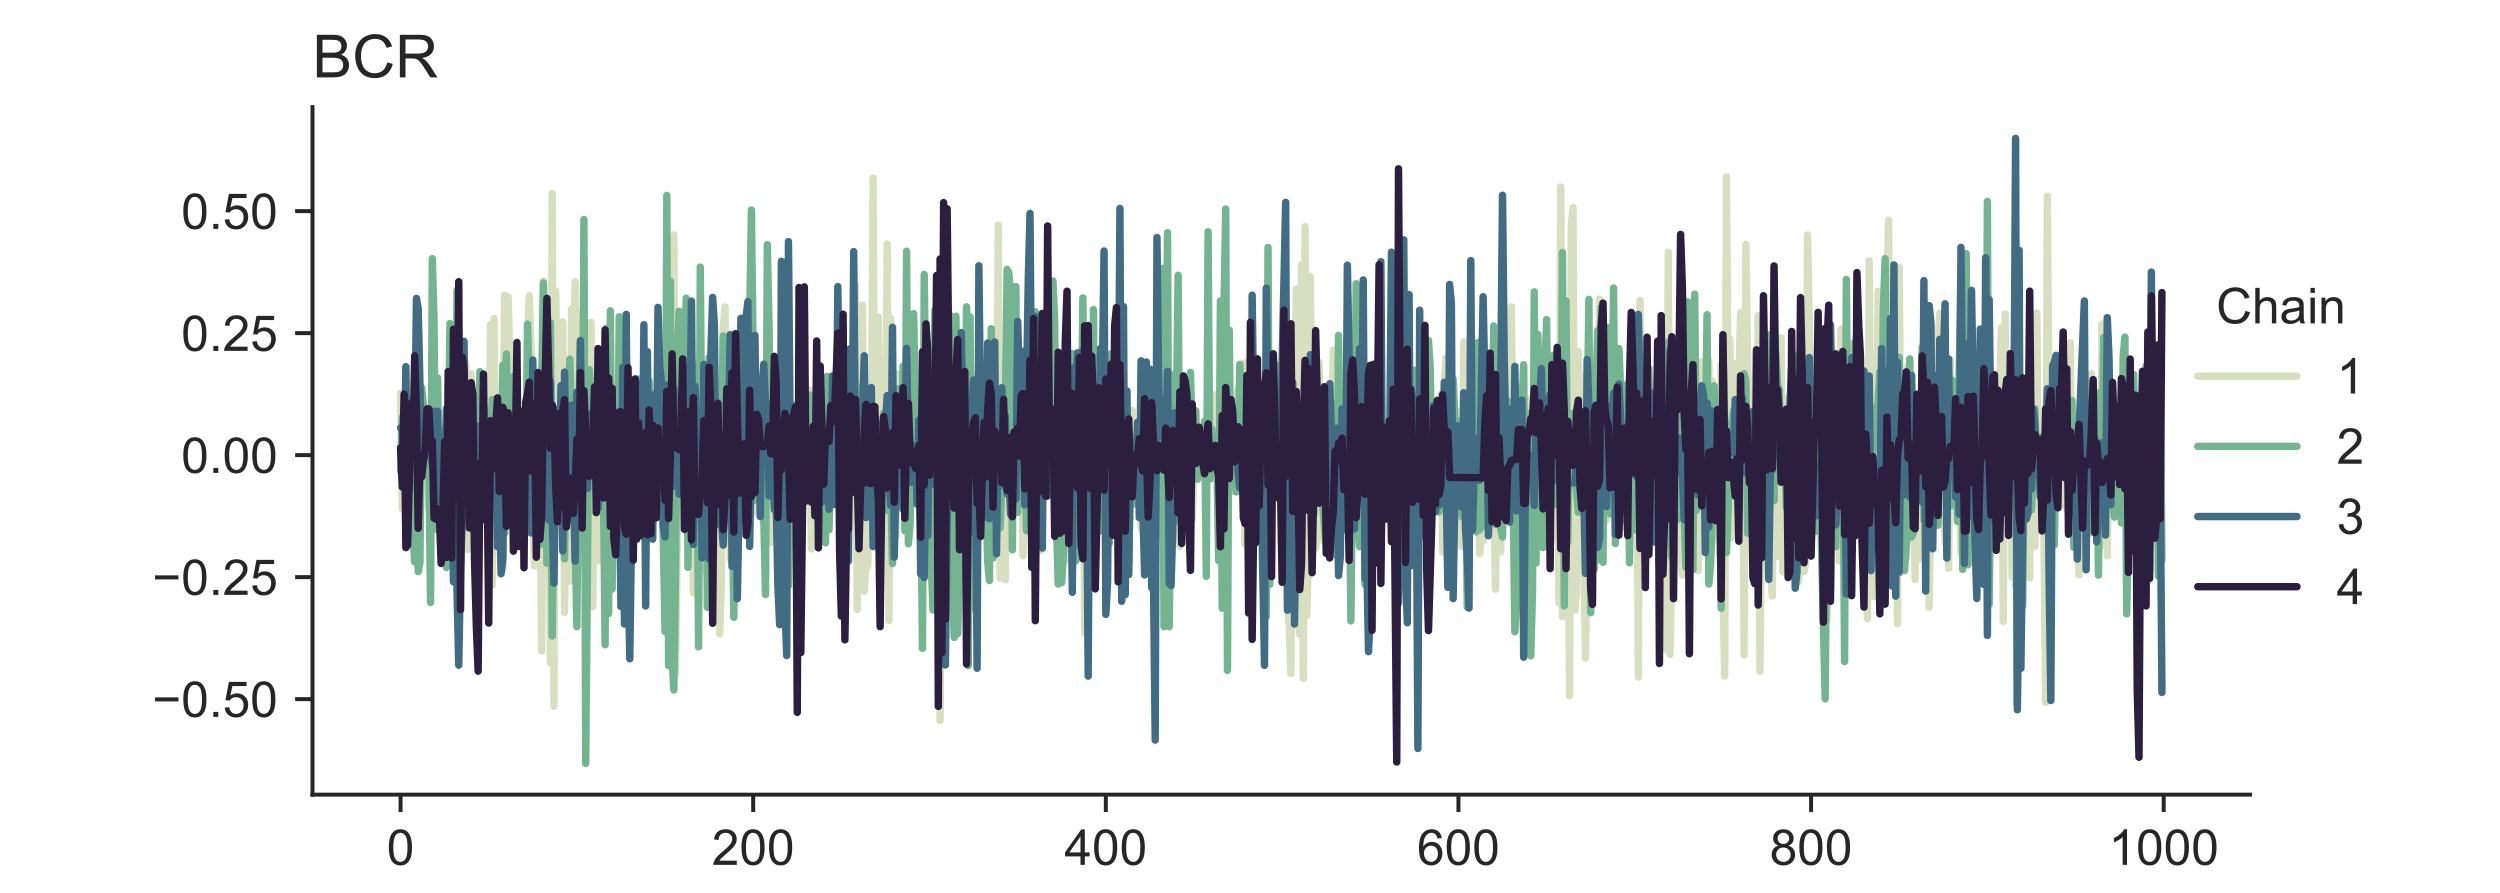 <?xml version="1.0" encoding="utf-8" standalone="no"?>
<!DOCTYPE svg PUBLIC "-//W3C//DTD SVG 1.1//EN"
  "http://www.w3.org/Graphics/SVG/1.1/DTD/svg11.dtd">
<!-- Created with matplotlib (https://matplotlib.org/) -->
<svg height="180pt" version="1.1" viewBox="0 0 504 180" width="504pt" xmlns="http://www.w3.org/2000/svg" xmlns:xlink="http://www.w3.org/1999/xlink">
 <defs>
  <style type="text/css">
*{stroke-linecap:butt;stroke-linejoin:round;}
  </style>
 </defs>
 <g id="figure_1">
  <g id="patch_1">
   <path d="M 0 180 
L 504 180 
L 504 0 
L 0 0 
z
" style="fill:#ffffff;"/>
  </g>
  <g id="axes_1">
   <g id="patch_2">
    <path d="M 63 160.2 
L 453.6 160.2 
L 453.6 21.6 
L 63 21.6 
z
" style="fill:#ffffff;"/>
   </g>
   <g id="matplotlib.axis_1">
    <g id="xtick_1">
     <g id="line2d_1">
      <defs>
       <path d="M 0 0 
L 0 3.5 
" id="m7afcec29ba" style="stroke:#262626;stroke-width:0.8;"/>
      </defs>
      <g>
       <use style="fill:#262626;stroke:#262626;stroke-width:0.8;" x="80.755" xlink:href="#m7afcec29ba" y="160.2"/>
      </g>
     </g>
     <g id="text_1">
      <!-- 0 -->
      <defs>
       <path d="M 4.156 35.297 
Q 4.156 48 6.766 55.734 
Q 9.375 63.484 14.516 67.672 
Q 19.672 71.875 27.484 71.875 
Q 33.25 71.875 37.594 69.547 
Q 41.938 67.234 44.766 62.859 
Q 47.609 58.5 49.219 52.219 
Q 50.828 45.953 50.828 35.297 
Q 50.828 22.703 48.234 14.969 
Q 45.656 7.234 40.5 3 
Q 35.359 -1.219 27.484 -1.219 
Q 17.141 -1.219 11.234 6.203 
Q 4.156 15.141 4.156 35.297 
z
M 13.188 35.297 
Q 13.188 17.672 17.312 11.828 
Q 21.438 6 27.484 6 
Q 33.547 6 37.672 11.859 
Q 41.797 17.719 41.797 35.297 
Q 41.797 52.984 37.672 58.781 
Q 33.547 64.594 27.391 64.594 
Q 21.344 64.594 17.719 59.469 
Q 13.188 52.938 13.188 35.297 
z
" id="ArialMT-48"/>
      </defs>
      <g style="fill:#262626;" transform="translate(77.974 174.358)scale(0.1 -0.1)">
       <use xlink:href="#ArialMT-48"/>
      </g>
     </g>
    </g>
    <g id="xtick_2">
     <g id="line2d_2">
      <g>
       <use style="fill:#262626;stroke:#262626;stroke-width:0.8;" x="151.844" xlink:href="#m7afcec29ba" y="160.2"/>
      </g>
     </g>
     <g id="text_2">
      <!-- 200 -->
      <defs>
       <path d="M 50.344 8.453 
L 50.344 0 
L 3.031 0 
Q 2.938 3.172 4.047 6.109 
Q 5.859 10.938 9.828 15.625 
Q 13.812 20.312 21.344 26.469 
Q 33.016 36.031 37.109 41.625 
Q 41.219 47.219 41.219 52.203 
Q 41.219 57.422 37.469 61 
Q 33.734 64.594 27.734 64.594 
Q 21.391 64.594 17.578 60.781 
Q 13.766 56.984 13.719 50.25 
L 4.688 51.172 
Q 5.609 61.281 11.656 66.578 
Q 17.719 71.875 27.938 71.875 
Q 38.234 71.875 44.234 66.156 
Q 50.25 60.453 50.25 52 
Q 50.25 47.703 48.484 43.547 
Q 46.734 39.406 42.656 34.812 
Q 38.578 30.219 29.109 22.219 
Q 21.188 15.578 18.938 13.203 
Q 16.703 10.844 15.234 8.453 
z
" id="ArialMT-50"/>
      </defs>
      <g style="fill:#262626;" transform="translate(143.502 174.358)scale(0.1 -0.1)">
       <use xlink:href="#ArialMT-50"/>
       <use x="55.615" xlink:href="#ArialMT-48"/>
       <use x="111.23" xlink:href="#ArialMT-48"/>
      </g>
     </g>
    </g>
    <g id="xtick_3">
     <g id="line2d_3">
      <g>
       <use style="fill:#262626;stroke:#262626;stroke-width:0.8;" x="222.933" xlink:href="#m7afcec29ba" y="160.2"/>
      </g>
     </g>
     <g id="text_3">
      <!-- 400 -->
      <defs>
       <path d="M 32.328 0 
L 32.328 17.141 
L 1.266 17.141 
L 1.266 25.203 
L 33.938 71.578 
L 41.109 71.578 
L 41.109 25.203 
L 50.781 25.203 
L 50.781 17.141 
L 41.109 17.141 
L 41.109 0 
z
M 32.328 25.203 
L 32.328 57.469 
L 9.906 25.203 
z
" id="ArialMT-52"/>
      </defs>
      <g style="fill:#262626;" transform="translate(214.592 174.358)scale(0.1 -0.1)">
       <use xlink:href="#ArialMT-52"/>
       <use x="55.615" xlink:href="#ArialMT-48"/>
       <use x="111.23" xlink:href="#ArialMT-48"/>
      </g>
     </g>
    </g>
    <g id="xtick_4">
     <g id="line2d_4">
      <g>
       <use style="fill:#262626;stroke:#262626;stroke-width:0.8;" x="294.022" xlink:href="#m7afcec29ba" y="160.2"/>
      </g>
     </g>
     <g id="text_4">
      <!-- 600 -->
      <defs>
       <path d="M 49.75 54.047 
L 41.016 53.375 
Q 39.844 58.547 37.703 60.891 
Q 34.125 64.656 28.906 64.656 
Q 24.703 64.656 21.531 62.312 
Q 17.391 59.281 14.984 53.469 
Q 12.594 47.656 12.5 36.922 
Q 15.672 41.75 20.266 44.094 
Q 24.859 46.438 29.891 46.438 
Q 38.672 46.438 44.844 39.969 
Q 51.031 33.5 51.031 23.25 
Q 51.031 16.5 48.125 10.719 
Q 45.219 4.938 40.141 1.859 
Q 35.062 -1.219 28.609 -1.219 
Q 17.625 -1.219 10.688 6.859 
Q 3.766 14.938 3.766 33.5 
Q 3.766 54.25 11.422 63.672 
Q 18.109 71.875 29.438 71.875 
Q 37.891 71.875 43.281 67.141 
Q 48.688 62.406 49.75 54.047 
z
M 13.875 23.188 
Q 13.875 18.656 15.797 14.5 
Q 17.719 10.359 21.188 8.172 
Q 24.656 6 28.469 6 
Q 34.031 6 38.031 10.484 
Q 42.047 14.984 42.047 22.703 
Q 42.047 30.125 38.078 34.391 
Q 34.125 38.672 28.125 38.672 
Q 22.172 38.672 18.016 34.391 
Q 13.875 30.125 13.875 23.188 
z
" id="ArialMT-54"/>
      </defs>
      <g style="fill:#262626;" transform="translate(285.681 174.358)scale(0.1 -0.1)">
       <use xlink:href="#ArialMT-54"/>
       <use x="55.615" xlink:href="#ArialMT-48"/>
       <use x="111.23" xlink:href="#ArialMT-48"/>
      </g>
     </g>
    </g>
    <g id="xtick_5">
     <g id="line2d_5">
      <g>
       <use style="fill:#262626;stroke:#262626;stroke-width:0.8;" x="365.112" xlink:href="#m7afcec29ba" y="160.2"/>
      </g>
     </g>
     <g id="text_5">
      <!-- 800 -->
      <defs>
       <path d="M 17.672 38.812 
Q 12.203 40.828 9.562 44.531 
Q 6.938 48.25 6.938 53.422 
Q 6.938 61.234 12.547 66.547 
Q 18.172 71.875 27.484 71.875 
Q 36.859 71.875 42.578 66.422 
Q 48.297 60.984 48.297 53.172 
Q 48.297 48.188 45.672 44.5 
Q 43.062 40.828 37.75 38.812 
Q 44.344 36.672 47.781 31.875 
Q 51.219 27.094 51.219 20.453 
Q 51.219 11.281 44.719 5.031 
Q 38.234 -1.219 27.641 -1.219 
Q 17.047 -1.219 10.547 5.047 
Q 4.047 11.328 4.047 20.703 
Q 4.047 27.688 7.594 32.391 
Q 11.141 37.109 17.672 38.812 
z
M 15.922 53.719 
Q 15.922 48.641 19.188 45.406 
Q 22.469 42.188 27.688 42.188 
Q 32.766 42.188 36.016 45.375 
Q 39.266 48.578 39.266 53.219 
Q 39.266 58.062 35.906 61.359 
Q 32.562 64.656 27.594 64.656 
Q 22.562 64.656 19.234 61.422 
Q 15.922 58.203 15.922 53.719 
z
M 13.094 20.656 
Q 13.094 16.891 14.875 13.375 
Q 16.656 9.859 20.172 7.922 
Q 23.688 6 27.734 6 
Q 34.031 6 38.125 10.047 
Q 42.234 14.109 42.234 20.359 
Q 42.234 26.703 38.016 30.859 
Q 33.797 35.016 27.438 35.016 
Q 21.234 35.016 17.156 30.906 
Q 13.094 26.812 13.094 20.656 
z
" id="ArialMT-56"/>
      </defs>
      <g style="fill:#262626;" transform="translate(356.77 174.358)scale(0.1 -0.1)">
       <use xlink:href="#ArialMT-56"/>
       <use x="55.615" xlink:href="#ArialMT-48"/>
       <use x="111.23" xlink:href="#ArialMT-48"/>
      </g>
     </g>
    </g>
    <g id="xtick_6">
     <g id="line2d_6">
      <g>
       <use style="fill:#262626;stroke:#262626;stroke-width:0.8;" x="436.201" xlink:href="#m7afcec29ba" y="160.2"/>
      </g>
     </g>
     <g id="text_6">
      <!-- 1000 -->
      <defs>
       <path d="M 37.25 0 
L 28.469 0 
L 28.469 56 
Q 25.297 52.984 20.141 49.953 
Q 14.984 46.922 10.891 45.406 
L 10.891 53.906 
Q 18.266 57.375 23.781 62.297 
Q 29.297 67.234 31.594 71.875 
L 37.25 71.875 
z
" id="ArialMT-49"/>
      </defs>
      <g style="fill:#262626;" transform="translate(425.079 174.358)scale(0.1 -0.1)">
       <use xlink:href="#ArialMT-49"/>
       <use x="55.615" xlink:href="#ArialMT-48"/>
       <use x="111.23" xlink:href="#ArialMT-48"/>
       <use x="166.846" xlink:href="#ArialMT-48"/>
      </g>
     </g>
    </g>
   </g>
   <g id="matplotlib.axis_2">
    <g id="ytick_1">
     <g id="line2d_7">
      <defs>
       <path d="M 0 0 
L -3.5 0 
" id="me59b06adf3" style="stroke:#262626;stroke-width:0.8;"/>
      </defs>
      <g>
       <use style="fill:#262626;stroke:#262626;stroke-width:0.8;" x="63" xlink:href="#me59b06adf3" y="140.947"/>
      </g>
     </g>
     <g id="text_7">
      <!-- −0.50 -->
      <defs>
       <path d="M 52.828 31.203 
L 5.562 31.203 
L 5.562 39.406 
L 52.828 39.406 
z
" id="ArialMT-8722"/>
       <path d="M 9.078 0 
L 9.078 10.016 
L 19.094 10.016 
L 19.094 0 
z
" id="ArialMT-46"/>
       <path d="M 4.156 18.75 
L 13.375 19.531 
Q 14.406 12.797 18.141 9.391 
Q 21.875 6 27.156 6 
Q 33.5 6 37.891 10.781 
Q 42.281 15.578 42.281 23.484 
Q 42.281 31 38.062 35.344 
Q 33.844 39.703 27 39.703 
Q 22.75 39.703 19.328 37.766 
Q 15.922 35.844 13.969 32.766 
L 5.719 33.844 
L 12.641 70.609 
L 48.25 70.609 
L 48.25 62.203 
L 19.672 62.203 
L 15.828 42.969 
Q 22.266 47.469 29.344 47.469 
Q 38.719 47.469 45.156 40.969 
Q 51.609 34.469 51.609 24.266 
Q 51.609 14.547 45.953 7.469 
Q 39.062 -1.219 27.156 -1.219 
Q 17.391 -1.219 11.203 4.25 
Q 5.031 9.719 4.156 18.75 
z
" id="ArialMT-53"/>
      </defs>
      <g style="fill:#262626;" transform="translate(30.698 144.526)scale(0.1 -0.1)">
       <use xlink:href="#ArialMT-8722"/>
       <use x="58.398" xlink:href="#ArialMT-48"/>
       <use x="114.014" xlink:href="#ArialMT-46"/>
       <use x="141.797" xlink:href="#ArialMT-53"/>
       <use x="197.412" xlink:href="#ArialMT-48"/>
      </g>
     </g>
    </g>
    <g id="ytick_2">
     <g id="line2d_8">
      <g>
       <use style="fill:#262626;stroke:#262626;stroke-width:0.8;" x="63" xlink:href="#me59b06adf3" y="116.351"/>
      </g>
     </g>
     <g id="text_8">
      <!-- −0.25 -->
      <g style="fill:#262626;" transform="translate(30.698 119.93)scale(0.1 -0.1)">
       <use xlink:href="#ArialMT-8722"/>
       <use x="58.398" xlink:href="#ArialMT-48"/>
       <use x="114.014" xlink:href="#ArialMT-46"/>
       <use x="141.797" xlink:href="#ArialMT-50"/>
       <use x="197.412" xlink:href="#ArialMT-53"/>
      </g>
     </g>
    </g>
    <g id="ytick_3">
     <g id="line2d_9">
      <g>
       <use style="fill:#262626;stroke:#262626;stroke-width:0.8;" x="63" xlink:href="#me59b06adf3" y="91.756"/>
      </g>
     </g>
     <g id="text_9">
      <!-- 0.00 -->
      <g style="fill:#262626;" transform="translate(36.539 95.335)scale(0.1 -0.1)">
       <use xlink:href="#ArialMT-48"/>
       <use x="55.615" xlink:href="#ArialMT-46"/>
       <use x="83.398" xlink:href="#ArialMT-48"/>
       <use x="139.014" xlink:href="#ArialMT-48"/>
      </g>
     </g>
    </g>
    <g id="ytick_4">
     <g id="line2d_10">
      <g>
       <use style="fill:#262626;stroke:#262626;stroke-width:0.8;" x="63" xlink:href="#me59b06adf3" y="67.161"/>
      </g>
     </g>
     <g id="text_10">
      <!-- 0.25 -->
      <g style="fill:#262626;" transform="translate(36.539 70.74)scale(0.1 -0.1)">
       <use xlink:href="#ArialMT-48"/>
       <use x="55.615" xlink:href="#ArialMT-46"/>
       <use x="83.398" xlink:href="#ArialMT-50"/>
       <use x="139.014" xlink:href="#ArialMT-53"/>
      </g>
     </g>
    </g>
    <g id="ytick_5">
     <g id="line2d_11">
      <g>
       <use style="fill:#262626;stroke:#262626;stroke-width:0.8;" x="63" xlink:href="#me59b06adf3" y="42.565"/>
      </g>
     </g>
     <g id="text_11">
      <!-- 0.50 -->
      <g style="fill:#262626;" transform="translate(36.539 46.144)scale(0.1 -0.1)">
       <use xlink:href="#ArialMT-48"/>
       <use x="55.615" xlink:href="#ArialMT-46"/>
       <use x="83.398" xlink:href="#ArialMT-53"/>
       <use x="139.014" xlink:href="#ArialMT-48"/>
      </g>
     </g>
    </g>
   </g>
   <g id="line2d_12">
    <path clip-path="url(#p0082b8b302)" d="M 80.755 79.287 
L 81.11 102.574 
L 81.465 83.643 
L 82.176 107.601 
L 82.532 80.857 
L 82.887 93.256 
L 83.598 93.256 
L 83.954 89.994 
L 84.309 89.994 
L 84.664 83.75 
L 85.02 80.973 
L 85.375 83.813 
L 85.731 93.515 
L 86.086 89.844 
L 86.442 102.49 
L 86.797 84.299 
L 87.153 95.376 
L 87.508 93.832 
L 87.863 80.839 
L 88.219 95.65 
L 88.574 97.345 
L 89.285 89.792 
L 89.641 112.016 
L 89.996 86.929 
L 90.352 91.945 
L 90.707 89.381 
L 91.062 92.522 
L 91.418 92.872 
L 91.773 82.04 
L 92.129 82.992 
L 92.484 94.985 
L 92.84 90.437 
L 93.195 76.199 
L 93.551 104.364 
L 93.906 73.175 
L 94.262 110.801 
L 94.972 75.384 
L 95.328 100.761 
L 95.683 82.474 
L 96.75 101.697 
L 97.105 96.532 
L 97.816 103.333 
L 98.171 77.307 
L 98.527 103.836 
L 98.882 65.382 
L 99.238 117.946 
L 99.593 64.232 
L 99.949 101.624 
L 100.304 87.839 
L 100.66 102.861 
L 101.015 84.153 
L 101.37 114.712 
L 101.726 59.53 
L 102.081 64.428 
L 102.437 59.834 
L 102.792 72.155 
L 103.148 88.332 
L 103.503 80.057 
L 103.859 108.963 
L 104.214 87.88 
L 104.569 85.99 
L 104.925 88.32 
L 105.28 99.342 
L 105.636 83.86 
L 105.991 102.33 
L 106.347 70.52 
L 106.702 59.577 
L 107.058 71.078 
L 107.413 104.273 
L 107.768 114.101 
L 108.479 106.739 
L 108.835 86.275 
L 109.19 131.273 
L 109.546 56.649 
L 109.901 115.627 
L 110.257 82.8 
L 110.612 90.887 
L 110.967 133.633 
L 111.323 39.01 
L 111.678 142.361 
L 112.034 58.621 
L 112.389 85.845 
L 112.745 84.933 
L 113.1 101.758 
L 113.456 64.861 
L 113.811 123.469 
L 114.167 102.796 
L 114.522 88.646 
L 114.877 117.175 
L 115.233 62.294 
L 115.588 72.524 
L 115.944 56.807 
L 116.299 114.69 
L 116.655 107.232 
L 117.01 63.253 
L 117.366 76.558 
L 117.721 104.558 
L 118.076 87.722 
L 118.432 108.864 
L 118.787 77.301 
L 119.143 64.981 
L 119.498 122.295 
L 119.854 95.676 
L 120.209 91.284 
L 120.565 113.054 
L 120.92 90.819 
L 121.275 86.87 
L 121.631 92.248 
L 121.986 86.215 
L 122.342 96.921 
L 122.697 96.338 
L 123.053 84.889 
L 123.408 90.921 
L 123.764 92.097 
L 124.119 86.689 
L 124.474 86.689 
L 124.83 90.016 
L 125.185 91.819 
L 125.896 103.604 
L 126.252 92.126 
L 126.607 85.25 
L 126.963 95.547 
L 127.318 87.438 
L 127.673 89.359 
L 128.029 92.863 
L 128.384 87.566 
L 128.74 93.026 
L 129.095 88.636 
L 129.451 103.861 
L 129.806 98.01 
L 130.162 112.368 
L 130.517 85.554 
L 130.872 99.652 
L 131.228 88.987 
L 131.583 87.681 
L 131.939 81.344 
L 132.294 100.639 
L 132.65 102.485 
L 133.005 95.267 
L 133.361 69.162 
L 133.716 105.996 
L 134.071 75.749 
L 134.427 105.591 
L 134.782 96.87 
L 135.138 102.171 
L 135.493 87.798 
L 135.849 47.378 
L 136.204 135.75 
L 136.915 73.497 
L 137.271 104.376 
L 137.626 74.433 
L 137.981 84.434 
L 138.337 90.797 
L 138.692 91.882 
L 139.048 61.121 
L 139.403 62.496 
L 139.759 119.545 
L 140.114 97.966 
L 140.47 111.469 
L 140.825 120.643 
L 141.18 72.934 
L 141.536 97.119 
L 142.247 115.185 
L 142.602 94.864 
L 142.958 87.639 
L 143.313 88.132 
L 143.669 93.331 
L 144.024 72.743 
L 144.379 88.587 
L 144.735 88.437 
L 145.09 127.781 
L 145.446 116.772 
L 145.801 66.336 
L 146.157 61.874 
L 146.512 96.272 
L 146.868 84.157 
L 147.223 112.709 
L 147.578 70.278 
L 147.934 73.691 
L 148.289 111.773 
L 148.645 108.377 
L 149 80.618 
L 149.356 93.529 
L 149.711 85.394 
L 150.422 95.644 
L 150.777 97.375 
L 151.133 92.527 
L 151.488 99.069 
L 151.844 103.422 
L 152.199 102.748 
L 152.555 96.223 
L 152.91 101.046 
L 153.266 89.763 
L 153.621 93.87 
L 153.976 95.479 
L 154.332 100.407 
L 154.687 86.639 
L 155.043 83.497 
L 155.398 109.412 
L 155.754 83.73 
L 156.109 91.3 
L 156.465 80.397 
L 156.82 95.437 
L 157.176 95.885 
L 157.531 117.391 
L 157.886 81.539 
L 158.242 103.563 
L 158.597 83.937 
L 158.953 90.351 
L 159.308 94.275 
L 159.664 92.19 
L 160.019 91.514 
L 160.375 84.907 
L 160.73 99.432 
L 161.085 97.42 
L 161.441 91.971 
L 161.796 95.636 
L 162.152 87.586 
L 162.507 96.107 
L 162.863 82.558 
L 163.218 78.662 
L 163.574 110.659 
L 164.284 87.56 
L 164.64 86.225 
L 164.995 92.584 
L 165.351 82.949 
L 165.706 103.279 
L 166.062 102.985 
L 166.773 90.189 
L 167.128 92.142 
L 167.483 92.142 
L 167.839 91.395 
L 168.194 97.655 
L 168.55 97.655 
L 168.905 86.662 
L 169.261 85.862 
L 169.616 77.406 
L 169.972 73.983 
L 170.327 91.291 
L 170.682 91.231 
L 171.038 91.398 
L 171.393 77.724 
L 171.749 93.382 
L 172.104 71.037 
L 172.46 57.306 
L 172.815 122.867 
L 173.171 65.632 
L 173.526 109.875 
L 173.881 61.491 
L 174.237 119.197 
L 174.592 112.912 
L 174.948 114.104 
L 175.303 90.2 
L 175.659 96.839 
L 176.014 35.892 
L 176.37 108.166 
L 176.725 109.509 
L 177.081 63.84 
L 177.436 112.801 
L 177.791 88.999 
L 178.147 72.785 
L 178.502 98.546 
L 178.858 49.192 
L 179.213 125.076 
L 179.569 64.249 
L 179.924 91.984 
L 180.28 95.906 
L 180.635 108.052 
L 180.99 75.387 
L 181.346 96.75 
L 181.701 91.485 
L 182.057 76.737 
L 182.412 105.687 
L 182.768 87.065 
L 183.123 105.22 
L 183.479 74.68 
L 183.834 96.628 
L 184.189 98.902 
L 184.545 78.649 
L 184.9 90.967 
L 185.256 93.913 
L 185.611 92.991 
L 185.967 102.743 
L 186.322 86.936 
L 186.678 97.391 
L 187.033 86.093 
L 187.388 79.589 
L 187.744 77.421 
L 188.099 122.573 
L 188.81 83.756 
L 189.166 86.602 
L 189.521 145.269 
L 189.877 65.812 
L 190.232 44.294 
L 190.587 67.747 
L 190.943 81.449 
L 191.298 84.078 
L 191.654 88.958 
L 192.009 114.315 
L 192.365 109.401 
L 193.076 70.666 
L 193.431 85.303 
L 193.786 90.553 
L 194.142 87.592 
L 194.497 73.438 
L 195.208 97.499 
L 195.564 82.136 
L 195.919 86.811 
L 196.275 87.234 
L 196.63 106.981 
L 196.986 75.501 
L 197.341 94.933 
L 197.696 90.204 
L 198.052 88.976 
L 198.407 86.016 
L 198.763 88.43 
L 199.118 96.245 
L 199.474 97.604 
L 199.829 83.744 
L 200.185 93.526 
L 200.54 77.397 
L 200.895 103.007 
L 201.251 45.388 
L 201.606 116.549 
L 201.962 70.943 
L 202.317 79.707 
L 202.673 116.9 
L 203.028 63.424 
L 203.384 96.19 
L 203.739 88.036 
L 204.094 88.318 
L 204.45 87.17 
L 205.161 87.17 
L 205.516 95.359 
L 205.872 70.585 
L 206.227 112.009 
L 206.583 96.967 
L 206.938 102.728 
L 207.293 84.073 
L 207.649 89.169 
L 208.004 96.864 
L 208.36 85.276 
L 208.715 90.238 
L 209.071 86.387 
L 209.426 77.991 
L 209.782 110.978 
L 210.137 75.695 
L 210.492 89.273 
L 210.848 87.049 
L 211.203 87.915 
L 211.559 94.577 
L 211.914 93.921 
L 212.27 98.714 
L 212.625 72.051 
L 212.981 89.654 
L 213.336 96.428 
L 213.691 88.651 
L 214.047 109.413 
L 214.402 93.118 
L 214.758 113.025 
L 215.469 97.878 
L 215.824 81.29 
L 216.18 115.927 
L 216.535 72.57 
L 217.246 101.609 
L 217.601 102.327 
L 217.957 84.321 
L 218.312 73.521 
L 218.668 127.595 
L 219.023 74.234 
L 219.379 98.957 
L 219.734 84.049 
L 220.09 102.722 
L 220.445 81.121 
L 220.8 95.175 
L 221.156 81.251 
L 221.511 103.531 
L 221.867 80.907 
L 222.222 101.281 
L 222.578 96.519 
L 222.933 86.952 
L 223.289 88.164 
L 223.644 82.832 
L 223.999 74.416 
L 224.355 94.592 
L 224.71 99.866 
L 225.066 85.416 
L 225.421 100.41 
L 226.132 100.41 
L 226.488 81.801 
L 226.843 101.484 
L 227.198 93.719 
L 227.554 93.767 
L 227.909 99.368 
L 228.265 82.775 
L 228.62 97.435 
L 228.976 88.908 
L 229.331 87.972 
L 229.687 93.322 
L 230.042 106.58 
L 230.397 100.03 
L 230.753 99.195 
L 231.108 79.657 
L 231.464 108.912 
L 231.819 87.682 
L 232.53 108.497 
L 232.886 101.031 
L 233.596 60.198 
L 233.952 105.366 
L 234.307 108.515 
L 234.663 94.077 
L 235.018 98.24 
L 235.374 95.737 
L 235.729 90.902 
L 236.085 88.287 
L 236.44 104.571 
L 236.795 79.741 
L 237.151 106.1 
L 237.506 90.423 
L 237.862 110.127 
L 238.217 87.366 
L 238.573 98.638 
L 238.928 91.544 
L 239.284 100.772 
L 239.639 84.673 
L 239.995 82.611 
L 240.35 104.714 
L 240.705 92.5 
L 241.061 89.056 
L 241.416 89.808 
L 241.772 94.399 
L 242.127 90.583 
L 242.483 94.533 
L 242.838 88.703 
L 243.194 94.232 
L 243.549 89.513 
L 243.904 96.025 
L 244.615 90.094 
L 244.971 79.581 
L 245.326 90.439 
L 245.682 110.674 
L 246.037 111.295 
L 246.393 88.356 
L 246.748 89.621 
L 247.103 82.502 
L 247.814 82.502 
L 248.17 83.481 
L 248.525 99.024 
L 248.881 97.404 
L 249.236 85.325 
L 249.592 78.295 
L 249.947 98.228 
L 250.658 73.239 
L 251.013 109.742 
L 251.369 73.048 
L 251.724 73.086 
L 252.08 77.804 
L 252.435 91.684 
L 252.791 99.369 
L 253.146 93.383 
L 255.279 93.383 
L 255.634 104.306 
L 255.99 99.806 
L 256.7 99.806 
L 257.056 82.825 
L 257.411 100.51 
L 257.767 84.324 
L 258.122 86.146 
L 258.478 96.901 
L 258.833 111.907 
L 259.189 61.006 
L 259.544 120.724 
L 259.9 125.945 
L 260.255 135.773 
L 260.61 81.432 
L 260.966 105.856 
L 261.321 58.24 
L 261.677 124.096 
L 262.032 127.881 
L 262.388 53.406 
L 262.743 136.749 
L 263.099 45.705 
L 263.454 124.057 
L 263.809 110.506 
L 264.165 55.689 
L 264.52 93.341 
L 264.876 73.411 
L 265.231 110.45 
L 265.587 105.678 
L 265.942 73.062 
L 266.298 107.611 
L 266.653 108.88 
L 267.008 88.565 
L 267.364 99.961 
L 267.719 103.66 
L 268.075 85.724 
L 268.43 92.638 
L 268.786 70.608 
L 269.141 110.766 
L 269.497 76.183 
L 269.852 73.199 
L 270.207 98.168 
L 270.563 75.29 
L 270.918 88.842 
L 271.629 101.419 
L 271.985 97.488 
L 272.34 100.815 
L 272.696 91.614 
L 273.051 96.536 
L 275.184 96.536 
L 275.539 91.881 
L 277.672 91.881 
L 278.027 90.547 
L 279.094 90.547 
L 279.449 90.399 
L 283.359 90.399 
L 283.714 87.67 
L 285.847 87.67 
L 286.203 95.542 
L 286.913 95.542 
L 287.269 95.011 
L 287.624 95.011 
L 287.98 90.276 
L 290.112 90.276 
L 290.468 79.484 
L 290.823 111.276 
L 291.179 77.061 
L 291.534 72.172 
L 291.89 81.051 
L 292.245 85.548 
L 292.601 82.128 
L 292.956 99.884 
L 293.311 96.76 
L 293.667 102.256 
L 294.022 82.982 
L 294.378 107.961 
L 294.733 110.19 
L 295.089 68.939 
L 295.444 102.688 
L 295.8 83.861 
L 296.155 89.922 
L 296.51 78.382 
L 297.221 105.691 
L 297.577 96.71 
L 297.932 69.501 
L 298.288 111.611 
L 298.643 107.476 
L 298.999 108.979 
L 299.354 71.175 
L 299.709 82.537 
L 300.065 87.376 
L 300.42 97.735 
L 300.776 94.356 
L 301.131 96.981 
L 301.487 118.796 
L 301.842 92.525 
L 302.198 90.209 
L 302.553 111.282 
L 302.909 76.2 
L 303.264 94.073 
L 303.619 80.75 
L 303.975 85.666 
L 304.33 92.79 
L 304.686 61.861 
L 305.041 99.919 
L 305.397 92.623 
L 306.108 96.976 
L 306.463 108.434 
L 306.818 78.005 
L 307.174 82.544 
L 307.529 88.682 
L 307.885 91.231 
L 308.24 91.097 
L 308.596 80.368 
L 308.951 103.183 
L 309.307 95.079 
L 309.662 91.977 
L 310.017 93.161 
L 310.373 92.139 
L 310.728 95.82 
L 312.15 95.82 
L 312.506 98.971 
L 312.861 108.803 
L 313.216 71.603 
L 313.572 102.31 
L 313.927 74.535 
L 314.283 121.515 
L 314.638 37.708 
L 314.994 124.34 
L 315.705 70.821 
L 316.06 81.498 
L 316.415 140.253 
L 316.771 45.856 
L 317.126 41.856 
L 317.482 122.993 
L 317.837 119.488 
L 318.193 70.875 
L 318.548 90.118 
L 318.904 75.93 
L 319.614 132.62 
L 319.97 113.17 
L 320.325 80.273 
L 320.681 87.972 
L 321.036 92.985 
L 321.392 90.571 
L 321.747 92.058 
L 322.103 97.703 
L 322.458 60.281 
L 322.814 77.791 
L 323.169 107.492 
L 323.524 76.785 
L 323.88 104.881 
L 324.235 94.092 
L 324.591 90.697 
L 324.946 102.5 
L 325.302 80.054 
L 326.013 97.047 
L 326.368 107.26 
L 326.723 94.755 
L 327.079 92.618 
L 327.434 106.146 
L 327.79 88.345 
L 328.145 101.165 
L 328.501 87.794 
L 329.212 97.11 
L 329.567 81.385 
L 329.922 72.532 
L 330.278 136.481 
L 330.633 60.561 
L 330.989 104.529 
L 331.344 89.505 
L 331.7 90.032 
L 332.055 86.089 
L 332.411 91.5 
L 332.766 92.154 
L 333.121 91.073 
L 333.477 91.073 
L 333.832 93.089 
L 334.188 91.169 
L 334.543 85.775 
L 334.899 99.535 
L 335.254 98.178 
L 335.61 89.612 
L 335.965 131 
L 336.32 50.863 
L 336.676 131.916 
L 337.031 116.118 
L 337.387 85.74 
L 337.742 92.617 
L 338.098 96.219 
L 338.453 79.132 
L 338.809 112.85 
L 339.164 115.984 
L 339.519 65.422 
L 340.23 94.397 
L 340.586 91.828 
L 340.941 85.641 
L 341.297 87.71 
L 341.652 63.865 
L 342.008 111.309 
L 342.363 115.024 
L 342.719 75.922 
L 343.074 72.938 
L 343.429 99.32 
L 343.785 93.243 
L 344.496 72.766 
L 344.851 109.821 
L 345.207 76.869 
L 345.562 108.684 
L 345.918 97.857 
L 346.273 78.796 
L 346.628 111.854 
L 346.984 73.347 
L 347.339 117.317 
L 347.695 136.313 
L 348.05 35.653 
L 348.406 82.993 
L 348.761 68.383 
L 349.117 108.385 
L 349.472 96.7 
L 349.827 106.685 
L 350.183 73.149 
L 350.538 77.947 
L 350.894 63.04 
L 351.249 62.982 
L 351.605 132.038 
L 351.96 49.226 
L 352.671 94.349 
L 353.026 92.754 
L 353.382 94.733 
L 353.737 85.135 
L 354.093 114.492 
L 354.448 63.617 
L 354.804 135.336 
L 355.159 95.651 
L 355.515 110.141 
L 355.87 105.466 
L 356.225 88.891 
L 356.581 108.696 
L 357.292 120.165 
L 357.647 87.918 
L 358.003 82.962 
L 358.358 100.925 
L 358.714 112.275 
L 359.069 68.136 
L 359.424 115.292 
L 359.78 80.199 
L 360.135 80.877 
L 360.491 102.193 
L 360.846 83.051 
L 361.202 110.126 
L 361.557 75.069 
L 361.913 85.949 
L 362.268 109.445 
L 362.624 117.251 
L 362.979 63.764 
L 363.334 71.012 
L 363.69 115.235 
L 364.045 113.475 
L 364.401 47.368 
L 365.112 84.438 
L 365.467 91.13 
L 365.823 102.768 
L 366.178 75.223 
L 366.533 104.049 
L 366.889 89.626 
L 367.244 105.333 
L 367.6 100.22 
L 367.955 82.12 
L 368.311 125.009 
L 368.666 68.122 
L 369.022 68.255 
L 369.377 85.118 
L 369.732 86.19 
L 370.088 86.19 
L 370.443 81.47 
L 370.799 113.123 
L 371.154 66.361 
L 371.51 112.669 
L 371.865 89.83 
L 372.221 106.366 
L 372.576 95.924 
L 372.931 76.957 
L 373.287 105.786 
L 373.642 69.229 
L 373.998 100.265 
L 374.353 91.312 
L 374.709 102.574 
L 375.064 89.676 
L 375.42 112.571 
L 375.775 92.737 
L 376.13 84.568 
L 376.486 124.714 
L 376.841 52.598 
L 377.197 118.474 
L 377.552 71.452 
L 377.908 120.271 
L 378.263 104.891 
L 378.619 58.708 
L 378.974 118.063 
L 379.329 74.68 
L 379.685 78.686 
L 380.04 97.678 
L 380.396 57.31 
L 380.751 44.375 
L 381.107 114.849 
L 381.462 62.314 
L 381.818 96.664 
L 382.173 77.754 
L 382.529 125.737 
L 382.884 53.952 
L 383.239 101.141 
L 383.595 90.135 
L 383.95 89.664 
L 384.306 112.482 
L 384.661 73.711 
L 385.017 108.898 
L 385.372 75.492 
L 385.728 93.118 
L 386.083 116.864 
L 386.438 93.426 
L 386.794 112.677 
L 387.149 83.905 
L 387.505 106.368 
L 387.86 62.297 
L 388.216 117.518 
L 388.571 64.231 
L 388.927 122.423 
L 389.637 74.244 
L 390.348 104.859 
L 390.704 70.177 
L 391.059 63.136 
L 391.415 90.597 
L 391.77 84.795 
L 392.126 109.463 
L 392.481 73.464 
L 392.836 114.602 
L 393.192 72.547 
L 393.547 95.179 
L 393.903 97.896 
L 394.258 85.782 
L 394.614 102.147 
L 394.969 79.242 
L 395.325 111.58 
L 395.68 101.779 
L 396.035 73.407 
L 396.391 72.173 
L 396.746 81.172 
L 397.102 94.784 
L 397.457 87.139 
L 397.813 88.189 
L 398.168 95.546 
L 398.524 94.57 
L 398.879 101.218 
L 399.234 94.59 
L 399.59 94.974 
L 399.945 100.135 
L 400.301 89.58 
L 401.012 89.902 
L 401.367 91.315 
L 401.723 82.603 
L 402.078 80.397 
L 402.433 110.931 
L 402.789 84.936 
L 403.144 77.706 
L 403.5 66.053 
L 403.855 125.255 
L 404.211 63.332 
L 404.566 88.771 
L 404.922 105.132 
L 405.277 71.709 
L 405.633 116.303 
L 405.988 71.423 
L 406.343 118.272 
L 406.699 86.779 
L 407.054 95.043 
L 407.41 86.071 
L 407.765 96.714 
L 408.121 98.111 
L 408.476 87.397 
L 408.832 88.739 
L 409.187 116.494 
L 409.542 72.287 
L 409.898 105.956 
L 410.253 110.113 
L 410.609 63.093 
L 410.964 105.992 
L 411.32 89.792 
L 412.031 103.181 
L 412.386 141.575 
L 412.741 39.563 
L 413.097 86.82 
L 413.452 108.583 
L 413.808 80.329 
L 414.163 106.971 
L 414.519 93.637 
L 414.874 95.908 
L 415.23 88.998 
L 415.585 101.531 
L 415.94 82.915 
L 416.296 80.154 
L 416.651 102.515 
L 417.007 69.902 
L 417.362 69.077 
L 417.718 102.072 
L 418.429 87.976 
L 418.784 91.709 
L 419.139 115.89 
L 419.495 94.809 
L 419.85 83.824 
L 420.206 83.824 
L 420.561 79.927 
L 420.917 107.683 
L 421.272 77.594 
L 421.628 75.326 
L 421.983 84.68 
L 422.338 100.456 
L 423.049 83.632 
L 423.405 110.112 
L 423.76 65.303 
L 424.116 102.142 
L 424.471 74.64 
L 424.827 112.044 
L 425.182 83.811 
L 425.538 98.005 
L 425.893 99.875 
L 426.248 99.832 
L 426.604 93.192 
L 426.959 103.676 
L 427.315 93.802 
L 427.67 89.944 
L 428.737 89.944 
L 429.092 89.826 
L 429.803 89.826 
L 430.158 97.071 
L 430.514 98.095 
L 431.225 87.262 
L 431.58 87.262 
L 431.936 96.961 
L 432.291 91.013 
L 432.646 92.067 
L 433.002 97.242 
L 433.357 69.788 
L 433.713 107.376 
L 434.068 85.553 
L 434.424 95.091 
L 434.779 99.999 
L 435.49 74.46 
L 435.845 75.396 
L 435.845 75.396 
" style="fill:none;stroke:#d7dfc0;stroke-linecap:round;stroke-width:1.5;"/>
   </g>
   <g id="line2d_13">
    <path clip-path="url(#p0082b8b302)" d="M 80.755 94.995 
L 81.11 84.117 
L 81.465 96.908 
L 81.821 84.646 
L 82.532 105.185 
L 82.887 90.764 
L 83.243 107.345 
L 83.598 113.25 
L 83.954 71.716 
L 84.309 115.239 
L 84.664 113.366 
L 85.02 78.203 
L 85.375 81.83 
L 85.731 83.221 
L 86.442 92.579 
L 86.797 121.449 
L 87.153 52.157 
L 87.508 64.734 
L 87.863 106.662 
L 88.219 76.19 
L 88.574 106.118 
L 88.93 91.857 
L 89.285 86.792 
L 89.641 96.437 
L 89.996 114.398 
L 90.352 95.801 
L 90.707 65.214 
L 91.062 91.882 
L 91.418 81.386 
L 91.773 116.761 
L 92.129 58.542 
L 92.484 75.906 
L 92.84 113.81 
L 93.195 81.302 
L 93.551 97.513 
L 93.906 91.864 
L 94.262 91.636 
L 94.617 92.748 
L 94.972 90.192 
L 95.328 80.389 
L 95.683 112.941 
L 96.039 101.738 
L 96.394 96.644 
L 96.75 74.908 
L 97.105 76.751 
L 97.461 94.059 
L 97.816 94.132 
L 98.171 83.2 
L 98.527 82.601 
L 98.882 99.786 
L 99.238 80.567 
L 99.593 86.289 
L 99.949 97.68 
L 100.304 87.592 
L 100.66 89.625 
L 101.015 95.014 
L 101.37 73.618 
L 101.726 107.438 
L 102.081 71.365 
L 102.437 91.985 
L 102.792 80.582 
L 103.148 100.541 
L 103.503 75.91 
L 103.859 101.386 
L 104.214 93.456 
L 104.569 101.393 
L 104.925 82.755 
L 105.28 95.689 
L 105.636 83.136 
L 105.991 103.551 
L 106.347 65.338 
L 106.702 77.618 
L 107.058 74.791 
L 107.413 103.704 
L 107.768 91.299 
L 108.124 87.396 
L 108.479 77.449 
L 108.835 109.793 
L 109.19 77.902 
L 109.546 57.052 
L 109.901 71.465 
L 110.257 113.557 
L 110.612 70.58 
L 110.967 65.054 
L 111.323 128.236 
L 111.678 101.404 
L 112.034 92.219 
L 112.389 95.152 
L 112.745 103.68 
L 113.1 84.075 
L 113.456 102.8 
L 113.811 112.682 
L 114.167 87.78 
L 114.522 83.75 
L 114.877 72.417 
L 115.233 88.165 
L 115.588 80.569 
L 115.944 109.106 
L 116.299 126.35 
L 116.655 83.487 
L 117.01 69.222 
L 117.366 108.429 
L 117.721 44.253 
L 118.076 153.9 
L 118.787 74.512 
L 119.143 79.078 
L 119.498 91.819 
L 119.854 90.571 
L 120.565 98.363 
L 120.92 88.92 
L 121.275 90.062 
L 121.631 96.418 
L 121.986 129.977 
L 122.342 66.141 
L 122.697 123.677 
L 123.053 62.661 
L 123.408 118.761 
L 123.764 79.025 
L 124.119 102.01 
L 124.474 104.753 
L 124.83 63.85 
L 125.185 98.973 
L 125.541 110.205 
L 125.896 77.429 
L 126.252 109.179 
L 126.607 93.107 
L 126.963 91.212 
L 127.318 92.726 
L 127.673 95.062 
L 128.029 92.515 
L 128.384 105.74 
L 128.74 76.405 
L 129.095 94.413 
L 129.451 87.255 
L 129.806 98.551 
L 130.162 98.049 
L 130.517 106.014 
L 130.872 76.868 
L 131.228 89.814 
L 131.583 85.289 
L 131.939 91.394 
L 132.294 91.394 
L 132.65 91.254 
L 133.005 87.969 
L 133.716 108.2 
L 134.071 127.364 
L 134.427 39.385 
L 134.782 134.179 
L 135.138 56.743 
L 135.493 132.52 
L 135.849 139.092 
L 136.204 113.975 
L 136.56 71.488 
L 136.915 62.738 
L 137.271 83.402 
L 137.626 95.653 
L 138.337 60.126 
L 138.692 114.373 
L 139.048 65.038 
L 139.403 109.238 
L 139.759 104.372 
L 140.114 73.634 
L 140.47 75.481 
L 140.825 130.419 
L 141.18 53.852 
L 141.536 97.241 
L 141.891 84.928 
L 142.247 79.993 
L 142.602 122.436 
L 142.958 72.047 
L 143.313 112.427 
L 143.669 89.604 
L 144.024 97.381 
L 144.379 91.294 
L 144.735 94.659 
L 145.09 89.291 
L 145.446 89.291 
L 145.801 67.731 
L 146.157 88.512 
L 146.512 92.244 
L 146.868 86.914 
L 147.223 89.401 
L 147.578 93.048 
L 147.934 124.443 
L 148.289 70.189 
L 148.645 106.11 
L 149 84.443 
L 149.356 104.937 
L 149.711 85.622 
L 150.067 73.995 
L 150.422 104.429 
L 150.777 101.333 
L 151.133 63.976 
L 151.488 42.337 
L 152.199 100.855 
L 152.555 91.672 
L 152.91 85.485 
L 153.266 87.532 
L 153.976 104.458 
L 154.332 119.865 
L 154.687 49.332 
L 155.043 65.799 
L 155.398 92.774 
L 155.754 76.397 
L 156.109 75.675 
L 156.465 100.682 
L 156.82 89.932 
L 157.176 91.972 
L 157.531 86.168 
L 157.886 86.093 
L 158.597 100.44 
L 158.953 118.035 
L 159.308 100.475 
L 159.664 103.402 
L 160.019 81.666 
L 160.375 103.254 
L 160.73 89.017 
L 161.085 79.754 
L 161.796 93.477 
L 162.152 91.032 
L 162.507 91.416 
L 162.863 99.578 
L 163.218 79.644 
L 163.574 94.145 
L 163.929 89.632 
L 164.284 95.67 
L 164.64 87.918 
L 164.995 73.646 
L 165.351 105.969 
L 165.706 104.474 
L 166.062 80.309 
L 166.417 109.435 
L 166.773 75.877 
L 167.128 106.804 
L 167.483 93.445 
L 167.839 87.666 
L 168.194 88.462 
L 168.55 89.786 
L 168.905 91.944 
L 169.261 97.138 
L 169.616 93.574 
L 169.972 93.574 
L 170.327 90.413 
L 170.682 83.344 
L 171.038 92.718 
L 173.526 92.718 
L 173.881 77.723 
L 174.237 78.99 
L 174.592 102.225 
L 174.948 84.612 
L 175.303 79.238 
L 175.659 99.001 
L 176.014 99.616 
L 176.37 99.616 
L 176.725 100.048 
L 177.081 84.664 
L 177.436 101.617 
L 177.791 102.033 
L 178.147 83.302 
L 178.502 102.951 
L 178.858 81.221 
L 179.213 83.183 
L 179.924 113.609 
L 180.28 80.435 
L 180.635 99.046 
L 180.99 78.365 
L 181.346 78.365 
L 181.701 100.661 
L 182.057 73.825 
L 182.412 107.008 
L 182.768 50.654 
L 183.123 109.625 
L 183.479 105.446 
L 183.834 71.64 
L 184.189 63.227 
L 184.9 100.575 
L 185.256 90.795 
L 185.611 97.878 
L 185.967 130.71 
L 186.322 55.337 
L 186.678 87.211 
L 187.033 90.51 
L 187.388 77.086 
L 187.744 113.829 
L 188.099 122.959 
L 188.455 62.497 
L 189.166 103.103 
L 189.877 63.838 
L 190.232 107.525 
L 190.587 104.897 
L 190.943 116.33 
L 191.298 84.402 
L 191.654 63.643 
L 192.009 117.816 
L 192.365 128.501 
L 192.72 63.769 
L 193.076 127.722 
L 193.431 113.894 
L 193.786 105.1 
L 194.142 88.328 
L 194.497 99.395 
L 194.853 61.862 
L 195.208 134.188 
L 195.564 63.897 
L 195.919 122.486 
L 196.275 89.26 
L 196.63 93.948 
L 196.986 92.899 
L 197.341 90.443 
L 197.696 106.915 
L 198.052 104.39 
L 198.407 105.198 
L 198.763 99.13 
L 199.118 113.256 
L 199.474 117.048 
L 199.829 66.268 
L 200.185 112.506 
L 200.54 77.249 
L 200.895 83.493 
L 201.606 106.462 
L 202.317 89.489 
L 202.673 84.072 
L 203.028 54.315 
L 203.384 54.982 
L 203.739 59.366 
L 204.094 110.861 
L 204.45 64.072 
L 204.805 57.803 
L 205.161 103.301 
L 205.516 81.711 
L 205.872 83.212 
L 206.227 95 
L 206.583 90.626 
L 206.938 106.979 
L 207.293 80.258 
L 207.649 105.103 
L 208.004 79.527 
L 208.36 84.491 
L 208.715 62.828 
L 209.071 96.379 
L 209.426 98.844 
L 209.782 75.816 
L 210.137 76.801 
L 210.492 67.439 
L 210.848 66.724 
L 211.203 100.055 
L 211.559 98.972 
L 211.914 61.888 
L 212.27 56.645 
L 212.625 64.775 
L 212.981 105.327 
L 213.336 117.742 
L 213.691 81.39 
L 214.047 117.437 
L 215.113 97.874 
L 215.469 86.598 
L 215.824 86.904 
L 216.18 71.291 
L 216.535 71.602 
L 216.891 113.096 
L 217.246 102.634 
L 217.601 101.005 
L 217.957 89.025 
L 218.312 60.055 
L 218.668 107.183 
L 219.023 100.269 
L 219.379 82.841 
L 219.734 86.059 
L 220.09 96.122 
L 220.445 62.405 
L 220.8 113.76 
L 221.156 74.97 
L 221.511 96.638 
L 221.867 107.074 
L 222.222 104.505 
L 222.578 82.236 
L 222.933 82.942 
L 223.289 101.046 
L 223.644 109.517 
L 223.999 71.341 
L 224.355 92.141 
L 224.71 97.599 
L 225.066 87.404 
L 225.421 100.273 
L 225.777 99.438 
L 226.132 86.603 
L 226.488 98.683 
L 226.843 98.684 
L 227.198 83.406 
L 227.554 113.542 
L 227.909 94.104 
L 228.265 91.517 
L 228.62 87.971 
L 228.976 101.631 
L 229.331 86.405 
L 229.687 101.677 
L 230.042 103.307 
L 230.397 96.861 
L 230.753 95.953 
L 231.108 87.432 
L 231.464 95.865 
L 231.819 89.017 
L 232.175 108.687 
L 232.53 90.938 
L 232.886 82.954 
L 233.241 84.272 
L 233.596 95.598 
L 233.952 95.42 
L 234.307 54.112 
L 234.663 126.344 
L 235.374 46.901 
L 235.729 126.338 
L 236.085 87.928 
L 236.44 75.538 
L 236.795 105.269 
L 237.151 84.449 
L 237.506 55.49 
L 237.862 102.501 
L 238.217 77.951 
L 238.573 79.246 
L 238.928 84.311 
L 239.284 83.593 
L 239.639 91.865 
L 239.995 75.084 
L 240.35 88.059 
L 240.705 87.423 
L 241.061 82.819 
L 241.416 96.598 
L 241.772 90.873 
L 242.127 92.58 
L 242.483 92.58 
L 242.838 84.92 
L 243.194 116.188 
L 243.549 46.716 
L 243.904 96.632 
L 244.26 86.464 
L 244.615 89.749 
L 244.971 88.704 
L 245.326 92.332 
L 245.682 113.038 
L 246.037 60.652 
L 246.393 122.618 
L 246.748 62.889 
L 247.103 42.132 
L 247.459 135.153 
L 247.814 66.578 
L 248.17 97.926 
L 248.525 95.951 
L 248.881 90.556 
L 249.236 99.166 
L 249.592 90.54 
L 249.947 73.448 
L 251.013 100.561 
L 251.369 86.292 
L 251.724 103.14 
L 252.08 106.154 
L 252.435 81.866 
L 252.791 102.405 
L 253.146 101.659 
L 253.501 101.324 
L 253.857 106.677 
L 254.212 106.096 
L 254.568 81.29 
L 254.923 87.804 
L 255.279 124.359 
L 255.634 49.88 
L 255.99 117.803 
L 256.345 84.925 
L 256.7 97.485 
L 257.056 73.38 
L 257.411 96.04 
L 257.767 83.672 
L 258.122 94.422 
L 258.478 85.048 
L 258.833 67.545 
L 259.189 112.938 
L 259.544 84.771 
L 260.255 100.114 
L 260.61 85.279 
L 261.321 99.522 
L 261.677 97.702 
L 262.032 92.469 
L 262.388 94.758 
L 262.743 83.354 
L 263.099 89.914 
L 263.454 90.237 
L 263.809 96.701 
L 264.165 91.68 
L 264.52 91.239 
L 264.876 103.635 
L 265.231 86.062 
L 265.587 79.958 
L 266.298 97.616 
L 267.364 110.059 
L 267.719 101.875 
L 268.075 84.195 
L 268.43 105.576 
L 268.786 81.413 
L 269.497 111.995 
L 269.852 67.614 
L 270.207 97.035 
L 270.563 92.188 
L 270.918 89.444 
L 271.274 106.906 
L 271.629 81.632 
L 271.985 91.571 
L 272.34 125.17 
L 272.696 90.912 
L 273.051 95.661 
L 273.406 57.208 
L 273.762 104.427 
L 274.117 110.228 
L 274.473 100.258 
L 274.828 70.602 
L 275.184 117.835 
L 275.539 88.572 
L 275.895 87.79 
L 276.25 123.919 
L 276.605 78.517 
L 276.961 107.664 
L 277.672 83.834 
L 278.027 94.843 
L 278.383 93.688 
L 278.738 90.277 
L 279.094 102.885 
L 279.449 94.037 
L 279.805 93.811 
L 280.16 86.081 
L 280.515 87.706 
L 280.871 75.512 
L 281.226 108.105 
L 281.582 84.763 
L 281.937 90.445 
L 282.293 80.905 
L 282.648 105.136 
L 283.004 83.519 
L 283.359 115.077 
L 283.714 81.775 
L 284.07 77.059 
L 284.425 103.155 
L 284.781 83.566 
L 285.136 74.638 
L 285.492 82.279 
L 285.847 86.239 
L 286.203 92.252 
L 286.558 90.675 
L 286.913 82.663 
L 287.269 108.286 
L 287.624 77.215 
L 287.98 68.648 
L 288.335 74.206 
L 288.691 98.63 
L 289.046 99.645 
L 289.402 102.104 
L 289.757 91.632 
L 290.112 103.191 
L 290.468 84.895 
L 290.823 98.897 
L 291.179 79.909 
L 291.89 87.276 
L 292.245 89.526 
L 292.601 112.899 
L 292.956 76.43 
L 293.311 84.424 
L 293.667 84.827 
L 294.022 97.934 
L 294.378 89.765 
L 294.733 104.182 
L 295.089 95.062 
L 295.444 91.501 
L 295.8 122.411 
L 296.155 97.644 
L 296.51 94.143 
L 296.866 105.883 
L 297.221 80.85 
L 297.577 107.229 
L 297.932 69.063 
L 298.288 106.823 
L 298.643 106.24 
L 298.999 85.239 
L 299.354 91.313 
L 299.709 88.32 
L 300.065 88.32 
L 300.42 74.429 
L 300.776 104.302 
L 301.131 65.712 
L 301.487 105.714 
L 301.842 91.28 
L 302.198 92.386 
L 302.553 106.577 
L 302.909 108.265 
L 303.264 89.184 
L 303.619 81.746 
L 303.975 80.961 
L 304.33 91.609 
L 304.686 97.562 
L 305.041 99.261 
L 305.397 127.354 
L 305.752 121.577 
L 306.108 78.358 
L 306.463 97.825 
L 306.818 82.373 
L 307.174 73.525 
L 307.529 122.44 
L 307.885 83.341 
L 308.24 104.401 
L 308.596 132.196 
L 308.951 119.468 
L 309.307 58.842 
L 309.662 113.498 
L 310.017 67.426 
L 311.084 110.391 
L 311.439 75.348 
L 311.795 64.43 
L 312.15 97.252 
L 312.506 90.744 
L 312.861 75.388 
L 313.216 71.633 
L 313.572 101.694 
L 313.927 86.591 
L 314.283 84.769 
L 314.638 98.43 
L 314.994 50.915 
L 315.349 122.14 
L 315.705 60.624 
L 316.06 109.341 
L 316.415 83.374 
L 317.126 83.374 
L 317.482 95.381 
L 318.193 103.258 
L 318.548 99.059 
L 318.904 91.352 
L 319.259 91.639 
L 319.614 91.358 
L 319.97 85.235 
L 320.325 60.354 
L 320.681 123.505 
L 321.036 82.375 
L 321.392 114.746 
L 321.747 78.551 
L 322.103 66.676 
L 322.458 112.85 
L 322.814 61.917 
L 323.169 113.361 
L 323.524 72.254 
L 323.88 74.573 
L 324.235 66.021 
L 324.591 103.59 
L 324.946 85.697 
L 325.302 58.065 
L 325.657 109.599 
L 326.013 72.846 
L 326.368 70.261 
L 326.723 78.566 
L 327.079 104.984 
L 327.434 96.036 
L 327.79 90.576 
L 328.145 77.321 
L 328.501 113.462 
L 328.856 83.336 
L 329.212 98.007 
L 329.567 70.304 
L 329.922 106.937 
L 330.278 100.753 
L 330.633 110.095 
L 330.989 97.395 
L 331.344 103.946 
L 331.7 77.913 
L 332.055 95.015 
L 332.411 74.28 
L 332.766 92.185 
L 333.121 86.986 
L 333.477 104.493 
L 333.832 100.026 
L 334.188 74.673 
L 334.543 97.612 
L 334.899 97.871 
L 335.254 100.061 
L 335.61 100.631 
L 336.32 68.971 
L 336.676 70.874 
L 337.031 112.303 
L 337.387 75.504 
L 337.742 77.37 
L 338.098 104.828 
L 338.453 86.602 
L 338.809 94.526 
L 339.164 78.353 
L 339.519 103.499 
L 339.875 114.364 
L 340.23 60.85 
L 340.586 79.76 
L 340.941 91.619 
L 341.297 114.802 
L 341.652 59.302 
L 342.008 102.903 
L 342.363 99.761 
L 342.719 98.862 
L 343.074 83.157 
L 343.429 89.184 
L 343.785 89.311 
L 344.14 63.455 
L 344.496 117.734 
L 344.851 113.965 
L 345.207 103.861 
L 345.562 77.815 
L 345.918 96.6 
L 346.273 99.217 
L 346.628 97.085 
L 346.984 122.618 
L 347.339 68.355 
L 348.05 111.407 
L 348.406 102.256 
L 348.761 89.55 
L 349.117 85.033 
L 349.472 82.809 
L 349.827 95.166 
L 350.183 85.328 
L 350.538 87.63 
L 350.894 83.446 
L 351.249 84.455 
L 351.605 75.335 
L 351.96 76.766 
L 352.316 107.491 
L 353.026 95.785 
L 353.382 83.632 
L 353.737 97.582 
L 354.093 84.484 
L 354.804 73.521 
L 355.159 110.458 
L 355.515 100.577 
L 355.87 76.97 
L 356.225 67.422 
L 356.581 104.059 
L 356.936 96.551 
L 357.292 84.596 
L 357.647 100.953 
L 358.003 71.17 
L 358.358 77.613 
L 358.714 78.605 
L 359.069 96.464 
L 359.424 95.834 
L 359.78 90.904 
L 360.135 102.398 
L 360.846 87.795 
L 361.202 87.054 
L 361.557 111.342 
L 361.913 71.776 
L 362.268 111.686 
L 362.624 92.819 
L 362.979 94.283 
L 363.334 83.214 
L 364.045 95.198 
L 364.401 88.561 
L 364.756 98.347 
L 365.112 100.542 
L 365.467 96.166 
L 365.823 80.895 
L 366.178 107.14 
L 366.533 95.114 
L 366.889 96.889 
L 367.955 140.874 
L 368.311 95.59 
L 368.666 104.244 
L 369.022 118.728 
L 369.377 73.511 
L 369.732 80.863 
L 370.088 110.193 
L 370.443 78.95 
L 370.799 77.275 
L 371.154 83.195 
L 371.51 83.642 
L 371.865 133.367 
L 372.221 56.35 
L 372.576 95.853 
L 372.931 88.861 
L 373.287 72.267 
L 373.642 86.711 
L 373.998 68.863 
L 374.353 98.7 
L 374.709 82.425 
L 375.064 91.618 
L 375.42 85.377 
L 375.775 95.117 
L 376.13 100.147 
L 376.486 84.165 
L 376.841 98.946 
L 377.197 91.882 
L 377.552 91.404 
L 377.908 89.026 
L 378.263 81.96 
L 378.619 81.202 
L 378.974 74.975 
L 379.329 95.575 
L 379.685 62.465 
L 380.04 52.171 
L 380.396 94.501 
L 380.751 84.365 
L 381.107 85.396 
L 381.462 110.522 
L 381.818 97.357 
L 382.173 92.638 
L 382.529 84.791 
L 382.884 72.039 
L 383.239 106.475 
L 383.595 112.6 
L 383.95 115.003 
L 384.306 109.722 
L 384.661 99.467 
L 385.017 72.342 
L 385.372 108.262 
L 385.728 107.443 
L 386.083 81.211 
L 386.438 92.448 
L 386.794 88.637 
L 387.149 94.513 
L 387.505 70.092 
L 387.86 104.876 
L 388.216 76.58 
L 388.571 86.044 
L 388.927 80.989 
L 389.282 92.466 
L 389.637 93.741 
L 389.993 104.889 
L 390.348 88.356 
L 390.704 105.87 
L 391.059 81.855 
L 391.415 92.203 
L 391.77 89.329 
L 392.481 101.107 
L 392.836 86.754 
L 393.192 102.021 
L 393.547 76.622 
L 393.903 99.958 
L 394.258 83.341 
L 394.614 105.124 
L 394.969 75.431 
L 395.325 55.417 
L 395.68 114.781 
L 396.035 61.463 
L 396.391 51.129 
L 396.746 113.864 
L 397.102 79.06 
L 397.457 98.474 
L 397.813 79.593 
L 398.168 104.15 
L 398.524 113.81 
L 398.879 74.734 
L 399.234 87.807 
L 399.59 94.808 
L 399.945 92.661 
L 400.301 114.216 
L 400.656 40.59 
L 401.012 121.833 
L 401.367 93.927 
L 401.723 109.194 
L 402.433 86 
L 402.789 96.771 
L 403.144 83.283 
L 403.5 82.742 
L 403.855 91.7 
L 404.211 95.404 
L 404.566 81.424 
L 404.922 93.709 
L 405.277 94.814 
L 405.633 102.274 
L 405.988 83.93 
L 406.343 82.04 
L 406.699 142.047 
L 407.054 122.898 
L 407.41 92.43 
L 407.765 122.123 
L 408.121 87.607 
L 408.476 76.715 
L 408.832 93.583 
L 409.187 82.253 
L 409.542 102.771 
L 409.898 95.524 
L 410.253 82.421 
L 410.609 97.521 
L 411.32 88.024 
L 411.675 97.072 
L 412.031 90.203 
L 412.386 91.897 
L 412.741 82.742 
L 413.452 97.773 
L 413.808 87.837 
L 414.163 109.85 
L 414.519 74.333 
L 414.874 93.718 
L 415.23 94.396 
L 415.585 91.024 
L 415.94 90.101 
L 416.296 95.136 
L 416.651 95.284 
L 417.007 87.056 
L 417.362 94.445 
L 417.718 80.745 
L 418.073 110.372 
L 418.429 98.188 
L 418.784 100.337 
L 419.139 98.921 
L 419.495 94.116 
L 419.85 92.834 
L 420.206 76.844 
L 420.561 97.264 
L 420.917 97.982 
L 421.272 99.733 
L 421.628 89.488 
L 421.983 107.326 
L 422.338 82.178 
L 422.694 82.505 
L 423.049 115.955 
L 423.405 79.047 
L 423.76 97.05 
L 424.116 68.044 
L 424.471 81.879 
L 425.182 96.535 
L 425.538 91.418 
L 425.893 100.562 
L 426.248 104.238 
L 426.604 97.983 
L 426.959 97.983 
L 427.315 85.802 
L 427.67 105.405 
L 428.026 72.026 
L 428.381 67.951 
L 428.737 123.749 
L 429.447 86.539 
L 429.803 98.169 
L 430.158 75.541 
L 430.514 99.803 
L 430.869 84.685 
L 431.225 89.38 
L 431.58 102.735 
L 431.936 84.756 
L 432.646 73.778 
L 433.002 86.192 
L 433.357 91.658 
L 433.713 93.145 
L 434.068 88.983 
L 434.424 91.502 
L 434.779 81.563 
L 435.135 116.128 
L 435.49 70.679 
L 435.845 112.905 
L 435.845 112.905 
" style="fill:none;stroke:#75b490;stroke-linecap:round;stroke-width:1.5;"/>
   </g>
   <g id="line2d_14">
    <path clip-path="url(#p0082b8b302)" d="M 80.755 86.258 
L 81.11 86.765 
L 81.465 97.68 
L 81.821 73.923 
L 82.176 100.79 
L 82.532 97.698 
L 82.887 82.091 
L 83.243 91.15 
L 83.598 88.515 
L 83.954 60.16 
L 84.309 62.254 
L 85.02 93.365 
L 85.375 91.093 
L 85.731 91.925 
L 86.086 91.217 
L 86.442 91.919 
L 86.797 91.159 
L 87.153 93.62 
L 87.508 82.916 
L 87.863 84.489 
L 88.219 82.925 
L 88.574 105.001 
L 88.93 87.86 
L 89.285 100.801 
L 89.641 96.019 
L 89.996 82.435 
L 90.707 82.435 
L 91.062 91.27 
L 91.418 117.287 
L 91.773 73.429 
L 92.129 118.913 
L 92.484 134.095 
L 92.84 114.207 
L 93.195 104.81 
L 93.551 68.808 
L 93.906 103.122 
L 94.262 91.272 
L 94.617 86.774 
L 94.972 100.054 
L 95.328 92.032 
L 95.683 96.249 
L 96.039 86.145 
L 96.394 85.942 
L 96.75 93.101 
L 97.105 103.636 
L 97.461 89.193 
L 98.171 91.585 
L 98.527 87.691 
L 98.882 90.712 
L 99.238 89.615 
L 99.593 98.658 
L 99.949 88.151 
L 100.304 110.237 
L 100.66 98.183 
L 101.015 115.674 
L 101.37 112.663 
L 101.726 88.293 
L 102.081 90.351 
L 102.792 84.301 
L 103.148 99.073 
L 103.503 99.261 
L 103.859 99.736 
L 104.214 99.736 
L 104.569 86.899 
L 104.925 94.323 
L 105.28 87.343 
L 105.636 87.343 
L 106.347 80.676 
L 106.702 90.7 
L 107.058 107.432 
L 107.413 72.572 
L 107.768 104.804 
L 108.479 95.842 
L 108.835 87.533 
L 109.19 88.49 
L 109.546 88.619 
L 109.901 95.216 
L 110.257 96.641 
L 110.612 104.799 
L 110.967 76.916 
L 111.323 104.346 
L 111.678 117.563 
L 112.034 90.422 
L 112.389 82.495 
L 112.745 97.201 
L 113.1 77.743 
L 113.456 111.075 
L 113.811 75.022 
L 114.167 100.378 
L 114.522 86.904 
L 114.877 101.383 
L 115.233 81.659 
L 115.944 113.123 
L 116.299 79.028 
L 116.655 102.79 
L 117.01 68.653 
L 117.366 95.229 
L 117.721 97.872 
L 118.076 97.872 
L 118.432 98.48 
L 118.787 83.508 
L 119.143 91.116 
L 119.498 92.254 
L 119.854 92.254 
L 120.209 78.547 
L 120.565 102.543 
L 121.275 88.992 
L 121.631 82.505 
L 121.986 97.067 
L 122.342 100.479 
L 122.697 99.757 
L 123.053 85.405 
L 123.408 86.044 
L 123.764 87.912 
L 124.119 95.109 
L 124.474 92.079 
L 124.83 94.336 
L 125.185 122.262 
L 125.541 74.037 
L 125.896 125.809 
L 126.252 63.367 
L 126.607 112.242 
L 126.963 132.811 
L 127.318 107.185 
L 127.673 108.814 
L 128.029 85.155 
L 128.74 77.365 
L 129.095 106.363 
L 129.451 104.542 
L 129.806 65.465 
L 130.162 122.169 
L 130.517 70.892 
L 130.872 105.542 
L 131.228 100.077 
L 131.583 108.696 
L 131.939 79.546 
L 132.294 99.53 
L 132.65 61.97 
L 133.005 74.056 
L 133.361 76.908 
L 133.716 105.972 
L 134.071 108.258 
L 134.427 77.646 
L 134.782 92.375 
L 135.138 90.981 
L 135.493 98.116 
L 135.849 78.382 
L 136.204 97.888 
L 136.56 89.318 
L 136.915 99.612 
L 137.271 97.77 
L 137.626 91.81 
L 137.981 91.899 
L 138.337 90.897 
L 138.692 74.009 
L 139.048 88.125 
L 139.403 60.71 
L 139.759 109.759 
L 140.114 77.9 
L 140.47 86.196 
L 140.825 97.817 
L 141.18 88.489 
L 141.536 112.459 
L 141.891 73.469 
L 142.247 96.273 
L 142.602 78.963 
L 142.958 112.689 
L 143.313 71.173 
L 143.669 59.955 
L 144.024 65.655 
L 144.379 104.924 
L 144.735 105.702 
L 145.09 90.564 
L 145.446 104.688 
L 145.801 109.896 
L 146.157 100.182 
L 146.512 100.182 
L 147.223 67.462 
L 147.578 114.199 
L 147.934 84.664 
L 148.289 77.316 
L 148.645 120.709 
L 149 101.089 
L 149.356 64.175 
L 149.711 65.968 
L 150.067 101.095 
L 150.422 63.775 
L 150.777 60.802 
L 151.133 110.158 
L 151.488 89.008 
L 151.844 97.739 
L 152.199 67.64 
L 152.555 94.654 
L 152.91 79.732 
L 153.266 104.153 
L 153.621 78.953 
L 153.976 73.418 
L 154.332 82.418 
L 154.687 81.389 
L 155.043 99.973 
L 155.398 89.391 
L 155.754 93.793 
L 156.109 102.76 
L 156.465 100.451 
L 156.82 118.177 
L 157.176 125.944 
L 157.531 52.68 
L 157.886 102.742 
L 158.242 121.984 
L 158.597 132.166 
L 158.953 48.708 
L 159.308 88.445 
L 159.664 85.94 
L 160.019 88.081 
L 160.73 93.565 
L 161.085 113 
L 161.441 69.605 
L 161.796 83.292 
L 162.507 93.8 
L 163.929 93.8 
L 164.284 87.265 
L 164.64 94.872 
L 164.995 92.263 
L 165.351 91.141 
L 165.706 101.182 
L 166.062 93.577 
L 166.417 88.452 
L 166.773 88.284 
L 167.128 102.649 
L 167.483 100.426 
L 167.839 75.77 
L 168.194 101.715 
L 168.55 96.122 
L 168.905 57.776 
L 169.616 109.979 
L 169.972 66.872 
L 170.327 114.143 
L 170.682 107.737 
L 171.038 113.095 
L 171.393 70.298 
L 171.749 98.612 
L 172.104 50.726 
L 172.46 91.405 
L 172.815 94.228 
L 173.171 91.256 
L 173.526 90.317 
L 173.881 83.597 
L 174.237 71.729 
L 174.592 104.334 
L 174.948 80.383 
L 175.303 99.139 
L 175.659 78.129 
L 176.014 110.181 
L 176.37 86.22 
L 176.725 99.594 
L 177.081 89.054 
L 177.436 95.052 
L 177.791 85.261 
L 178.147 96.79 
L 178.502 85.452 
L 178.858 79.759 
L 179.213 96.863 
L 179.569 101.86 
L 179.924 65.985 
L 180.28 112.333 
L 180.635 96.749 
L 180.99 93.009 
L 181.346 96.888 
L 181.701 91.956 
L 182.057 102.666 
L 182.768 70.227 
L 183.123 89.648 
L 183.834 97.283 
L 184.545 89.783 
L 184.9 101.671 
L 185.256 84.689 
L 185.611 115.661 
L 185.967 88.519 
L 186.322 116.447 
L 186.678 94.401 
L 187.033 108.006 
L 187.388 77.634 
L 187.744 97.72 
L 188.099 94.244 
L 188.455 84.323 
L 188.81 87.253 
L 189.166 88.336 
L 189.521 83.112 
L 189.877 69.318 
L 190.232 91.137 
L 190.587 134.066 
L 190.943 105.74 
L 191.298 89.226 
L 191.654 100.065 
L 192.009 80.896 
L 192.365 90.353 
L 192.72 88.937 
L 193.076 88.839 
L 193.431 81.746 
L 193.786 67.052 
L 194.142 86.551 
L 194.497 85.621 
L 194.853 104.969 
L 195.208 96.447 
L 195.564 107.322 
L 195.919 82.506 
L 196.275 76.592 
L 196.63 91.95 
L 196.986 134.72 
L 197.341 53.575 
L 197.696 83.865 
L 198.052 95.379 
L 198.407 92.115 
L 198.763 104.249 
L 199.118 69.144 
L 199.474 104.581 
L 199.829 77.2 
L 200.54 68.942 
L 200.895 111.635 
L 201.251 84.425 
L 201.606 97.939 
L 201.962 78.173 
L 202.317 89.342 
L 202.673 83.913 
L 203.028 99.537 
L 203.384 95.601 
L 203.739 103.669 
L 204.094 92.729 
L 204.45 91.498 
L 204.805 100.555 
L 205.161 64.803 
L 205.872 89.542 
L 206.227 70.887 
L 206.583 101.786 
L 207.293 56.681 
L 207.649 43.023 
L 208.004 88.28 
L 208.715 63.765 
L 209.071 92.102 
L 209.426 109.876 
L 209.782 88.285 
L 210.137 110.496 
L 210.492 67.599 
L 210.848 98.918 
L 211.203 99.967 
L 211.559 91.277 
L 211.914 91.962 
L 212.27 91.131 
L 212.625 91.694 
L 212.981 92.974 
L 213.336 93.592 
L 213.691 83.851 
L 214.047 88.122 
L 214.402 95.315 
L 214.758 95.777 
L 215.113 94.475 
L 215.469 97.415 
L 215.824 83.764 
L 216.18 119.408 
L 216.535 74.14 
L 216.891 77.384 
L 217.246 71.134 
L 217.601 72.327 
L 217.957 108.983 
L 218.312 70.699 
L 218.668 72.429 
L 219.023 91.761 
L 219.379 136.301 
L 219.734 73.633 
L 220.09 100.934 
L 220.445 77.52 
L 220.8 99.472 
L 221.156 101.627 
L 221.511 91.365 
L 221.867 70.232 
L 222.222 76.299 
L 222.578 50.609 
L 222.933 123.846 
L 223.289 117.231 
L 223.644 74.709 
L 223.999 105.852 
L 224.355 93.925 
L 224.71 91.718 
L 225.066 94.798 
L 225.421 92.824 
L 225.777 42.036 
L 226.132 121.228 
L 226.488 61.821 
L 226.843 119.891 
L 227.198 78.808 
L 227.554 115.844 
L 227.909 89.245 
L 228.265 89.135 
L 228.62 91.686 
L 228.976 97.432 
L 229.331 85.124 
L 229.687 104.331 
L 230.042 72.747 
L 230.397 102.313 
L 230.753 115.902 
L 231.108 72.979 
L 231.464 109.135 
L 231.819 74.424 
L 232.175 118.479 
L 232.53 115.996 
L 232.886 149.199 
L 233.241 47.89 
L 233.596 77.966 
L 233.952 87.696 
L 234.307 80.917 
L 234.663 88.446 
L 235.018 90.772 
L 235.374 74.857 
L 235.729 117.676 
L 236.085 118.037 
L 236.44 106.117 
L 236.795 83.202 
L 237.151 91.699 
L 237.506 87.812 
L 238.217 94.99 
L 238.573 94.99 
L 238.928 88.57 
L 239.284 91.171 
L 243.194 91.171 
L 243.549 93.688 
L 245.682 93.688 
L 246.037 91.52 
L 247.814 91.52 
L 248.17 89.598 
L 248.881 89.598 
L 249.236 88.303 
L 249.592 95.394 
L 249.947 98.34 
L 251.013 98.34 
L 251.369 96.538 
L 251.724 88.383 
L 252.08 119.234 
L 252.435 59.505 
L 252.791 87.308 
L 253.146 104.136 
L 253.501 77.094 
L 253.857 101.673 
L 254.212 95.668 
L 254.923 134.127 
L 255.279 58.098 
L 255.634 86.078 
L 255.99 98.144 
L 256.345 100.836 
L 256.7 85.913 
L 257.056 98.591 
L 257.411 91.729 
L 257.767 92.226 
L 258.122 100.318 
L 258.478 73.232 
L 259.189 40.786 
L 259.544 123.012 
L 259.9 83.59 
L 260.255 79.403 
L 260.61 77.114 
L 260.966 125.807 
L 261.321 101.935 
L 261.677 108.319 
L 262.032 90.589 
L 262.388 87.733 
L 262.743 95.499 
L 263.099 92.552 
L 263.454 77.619 
L 263.809 78.825 
L 264.165 71.511 
L 264.52 95.328 
L 264.876 93.502 
L 265.231 76.067 
L 265.942 90.801 
L 267.008 90.801 
L 267.364 93.688 
L 267.719 99.589 
L 268.075 77.343 
L 268.43 88.289 
L 268.786 103.661 
L 269.141 102.536 
L 269.497 86.333 
L 269.852 116.021 
L 270.207 112.22 
L 270.563 82.437 
L 270.918 106.597 
L 271.274 102.711 
L 271.629 53.454 
L 271.985 72.365 
L 272.34 77.091 
L 272.696 98.426 
L 273.051 106.648 
L 273.406 77.227 
L 273.762 84.319 
L 274.117 70.259 
L 274.473 100.202 
L 274.828 56.443 
L 275.184 116.687 
L 275.539 113.196 
L 275.895 131.38 
L 276.25 123.767 
L 276.605 120.69 
L 276.961 74.682 
L 277.316 88.321 
L 278.027 85.01 
L 278.383 52.759 
L 278.738 104.201 
L 279.094 85.212 
L 279.449 99.135 
L 279.805 88.35 
L 280.16 90.876 
L 280.515 50.832 
L 280.871 66.985 
L 281.226 66.188 
L 281.582 62.871 
L 281.937 121.542 
L 283.004 48.35 
L 283.359 114.876 
L 283.714 125.556 
L 284.07 59.376 
L 284.425 114.059 
L 284.781 79.758 
L 285.136 101.663 
L 285.492 89.866 
L 285.847 150.883 
L 286.203 62.54 
L 286.558 103.25 
L 286.913 107.834 
L 287.269 81.316 
L 287.624 89.751 
L 287.98 93.161 
L 288.335 93.357 
L 289.046 81.692 
L 289.402 103.16 
L 289.757 91.666 
L 290.112 101.865 
L 290.468 98.319 
L 290.823 90.316 
L 291.179 77.045 
L 291.89 118.404 
L 292.245 57.339 
L 292.601 61.182 
L 292.956 120.675 
L 293.311 98.556 
L 293.667 85.783 
L 294.022 88.858 
L 294.378 90.241 
L 294.733 102.278 
L 295.089 79.197 
L 295.444 106.572 
L 295.8 112.093 
L 296.155 122.595 
L 296.51 52.534 
L 296.866 106.828 
L 297.221 93.53 
L 297.577 95.511 
L 297.932 88.404 
L 298.288 96.815 
L 298.999 59.823 
L 299.354 77.537 
L 299.709 80.375 
L 300.065 108.009 
L 300.42 97.971 
L 300.776 83.918 
L 301.131 85.167 
L 301.487 101.171 
L 301.842 84.883 
L 302.198 92.489 
L 302.553 75.501 
L 302.909 39.369 
L 303.264 73.24 
L 303.975 103.587 
L 304.33 105.254 
L 304.686 82.389 
L 305.041 99.872 
L 305.397 73.866 
L 305.752 103.021 
L 306.108 83.456 
L 306.463 99.778 
L 306.818 80.677 
L 307.174 132.493 
L 307.529 96.778 
L 307.885 94.951 
L 308.24 92.487 
L 308.596 91.829 
L 308.951 92.199 
L 309.307 101.892 
L 309.662 84.798 
L 310.017 88.75 
L 310.728 74.304 
L 311.084 91.212 
L 311.439 84.735 
L 311.795 88.22 
L 312.15 80.863 
L 312.506 79.517 
L 312.861 94.932 
L 313.216 91.064 
L 313.572 96.737 
L 314.638 96.737 
L 314.994 97.355 
L 317.482 97.355 
L 317.837 93.11 
L 318.193 90.337 
L 318.548 85.302 
L 318.904 86.839 
L 319.259 97.106 
L 319.614 115.587 
L 319.97 72.474 
L 320.325 81.593 
L 320.681 83.399 
L 321.036 84.394 
L 321.392 93.67 
L 321.747 95.962 
L 322.103 110.398 
L 322.458 108.666 
L 322.814 82.193 
L 323.169 97.555 
L 323.524 92.861 
L 323.88 102.104 
L 324.235 81.91 
L 324.591 96.024 
L 324.946 84.484 
L 325.302 79.258 
L 325.657 107.742 
L 326.013 104.757 
L 326.368 77.421 
L 327.079 91.302 
L 327.434 88.475 
L 327.79 88.76 
L 328.145 96.698 
L 328.501 95.575 
L 329.212 95.575 
L 329.567 89.778 
L 329.922 96.097 
L 330.278 63.391 
L 330.633 76.874 
L 330.989 103.4 
L 331.344 102.09 
L 331.7 113.31 
L 332.411 84.943 
L 332.766 81.227 
L 333.121 79.242 
L 333.477 109.273 
L 333.832 108.625 
L 334.188 84.68 
L 334.543 114.008 
L 334.899 77.109 
L 335.254 99.246 
L 335.61 90.247 
L 335.965 87.943 
L 336.32 89.514 
L 336.676 70.714 
L 337.031 103.442 
L 337.387 78.814 
L 337.742 95.616 
L 338.098 88.761 
L 338.453 88.317 
L 338.809 89.609 
L 339.164 94.412 
L 339.519 104.771 
L 339.875 89.564 
L 340.23 89.564 
L 340.586 87.568 
L 340.941 90.788 
L 341.297 89.245 
L 341.652 79.845 
L 342.008 86.975 
L 342.363 99.748 
L 342.719 81.636 
L 343.074 77.769 
L 343.429 79.737 
L 343.785 111.402 
L 344.14 81.258 
L 344.496 106.276 
L 344.851 82.784 
L 345.207 90.645 
L 345.562 89.267 
L 345.918 89.871 
L 346.273 97.882 
L 346.628 84.645 
L 346.984 86.766 
L 347.339 91.602 
L 347.695 94.281 
L 348.05 87.814 
L 349.117 87.814 
L 349.472 91.37 
L 349.827 80.552 
L 350.183 92.216 
L 350.538 84.539 
L 350.894 88.164 
L 351.249 80.139 
L 351.605 95.309 
L 352.671 95.309 
L 353.382 82.938 
L 353.737 83.866 
L 354.093 95.715 
L 354.448 82.636 
L 354.804 110.159 
L 355.159 104.793 
L 355.515 95.625 
L 355.87 91.967 
L 356.225 97.377 
L 356.581 116.808 
L 356.936 92.521 
L 357.292 94.705 
L 357.647 90.619 
L 358.003 89.99 
L 358.358 89.995 
L 358.714 87.807 
L 359.069 88.92 
L 359.424 88.512 
L 359.78 88.512 
L 360.135 90.806 
L 360.491 98.51 
L 360.846 81.708 
L 361.202 74.108 
L 361.557 78.364 
L 361.913 118.578 
L 362.268 115.434 
L 362.624 99.06 
L 362.979 93.901 
L 363.334 94.105 
L 363.69 83.469 
L 364.045 94.995 
L 364.401 80.803 
L 364.756 72.084 
L 365.112 96.898 
L 365.467 94.515 
L 365.823 93.722 
L 366.178 103.992 
L 366.533 95.47 
L 366.889 97.223 
L 367.244 92.288 
L 367.6 90.614 
L 367.955 90.231 
L 368.666 108.412 
L 369.022 65.471 
L 369.732 97.742 
L 370.088 105.805 
L 370.443 99.944 
L 370.799 86.68 
L 371.154 88.989 
L 371.51 96.767 
L 371.865 83.316 
L 372.221 119.767 
L 372.576 80.218 
L 372.931 81.682 
L 373.287 72.111 
L 373.642 101.309 
L 373.998 105.587 
L 374.353 79.88 
L 374.709 104.643 
L 375.064 97.574 
L 375.42 109.004 
L 375.775 74.806 
L 376.13 102.391 
L 376.486 97.626 
L 376.841 75.781 
L 377.197 115.031 
L 377.552 92.225 
L 378.619 107.273 
L 378.974 107.273 
L 379.329 70.254 
L 379.685 107.17 
L 380.04 115 
L 380.396 74.819 
L 380.751 99.445 
L 381.107 64.245 
L 381.462 118.152 
L 381.818 53.414 
L 382.173 120.189 
L 382.529 73.029 
L 382.884 115.353 
L 383.239 78.247 
L 383.595 99.871 
L 383.95 98.234 
L 384.306 87.106 
L 384.661 86.327 
L 385.017 100.205 
L 385.372 75.687 
L 385.728 96.204 
L 386.083 102.122 
L 386.438 87.527 
L 386.794 85.285 
L 387.149 83.9 
L 387.505 101.187 
L 387.86 56.571 
L 388.216 119.146 
L 388.571 63.358 
L 388.927 61.623 
L 389.282 65.232 
L 389.637 110.632 
L 389.993 86.731 
L 390.348 75.707 
L 390.704 92.993 
L 391.059 68.407 
L 391.415 78.936 
L 391.77 72.793 
L 392.126 61.246 
L 392.481 112.504 
L 392.836 72.374 
L 393.192 96.203 
L 393.903 84.046 
L 394.258 100.182 
L 394.614 83.791 
L 394.969 103.679 
L 395.325 49.868 
L 396.035 113.615 
L 396.391 69.375 
L 396.746 104.259 
L 397.102 84.836 
L 397.457 58.526 
L 397.813 79.026 
L 398.168 109.135 
L 398.524 120.661 
L 398.879 97.815 
L 399.234 66.347 
L 399.59 108.585 
L 399.945 117.839 
L 400.301 51.957 
L 400.656 128.105 
L 401.012 60.394 
L 401.367 87.102 
L 401.723 87.728 
L 402.078 105.152 
L 402.433 91.57 
L 402.789 94.781 
L 403.144 96.481 
L 403.5 88.899 
L 403.855 97.059 
L 404.211 85.391 
L 404.566 96.779 
L 405.277 99.156 
L 405.633 80.696 
L 405.988 87.156 
L 406.343 27.9 
L 406.699 143.093 
L 407.054 50.477 
L 407.41 134.751 
L 408.121 81.664 
L 408.476 104.68 
L 408.832 103.516 
L 409.187 86.933 
L 409.542 98.565 
L 409.898 82.477 
L 410.253 86.117 
L 410.609 95.764 
L 410.964 90.907 
L 411.32 100.185 
L 412.031 100.185 
L 412.741 78.37 
L 413.097 116.412 
L 413.452 141.229 
L 413.808 73.771 
L 414.163 72.987 
L 414.519 71.632 
L 414.874 78.524 
L 415.23 90.782 
L 415.585 91.908 
L 415.94 70.196 
L 416.296 90.25 
L 416.651 93.573 
L 417.007 88.589 
L 417.362 103.664 
L 418.073 91.39 
L 418.429 97.603 
L 418.784 112.717 
L 419.139 86.921 
L 420.206 60.678 
L 420.561 114.872 
L 420.917 81.256 
L 421.272 91.121 
L 421.628 88.301 
L 421.983 98.347 
L 422.338 88.541 
L 422.694 109.234 
L 423.049 102.062 
L 423.405 92.063 
L 423.76 89.263 
L 424.116 93.843 
L 424.471 107.865 
L 424.827 64.036 
L 425.182 72.154 
L 425.538 101.741 
L 425.893 85.796 
L 426.248 87.425 
L 426.604 93.818 
L 426.959 89.926 
L 427.315 94.284 
L 429.803 94.284 
L 430.158 95.208 
L 430.514 93.899 
L 430.869 87.701 
L 431.225 96.03 
L 431.58 93.042 
L 432.291 91.468 
L 432.646 87.498 
L 433.002 81.558 
L 433.357 115.035 
L 433.713 54.853 
L 434.068 99.824 
L 434.424 83.123 
L 434.779 85.819 
L 435.135 100.333 
L 435.49 94.706 
L 435.845 139.593 
L 435.845 139.593 
" style="fill:none;stroke:#426c84;stroke-linecap:round;stroke-width:1.5;"/>
   </g>
   <g id="line2d_15">
    <path clip-path="url(#p0082b8b302)" d="M 80.755 90.28 
L 81.11 98.192 
L 81.465 79.478 
L 81.821 110.403 
L 82.176 109.867 
L 82.887 81.207 
L 83.243 90.317 
L 83.598 71.746 
L 83.954 83.183 
L 84.309 106.5 
L 84.664 92.76 
L 85.02 96.126 
L 85.375 92.624 
L 85.731 90.47 
L 86.086 82.429 
L 86.442 82.429 
L 86.797 88.951 
L 87.153 88.951 
L 87.508 104.481 
L 87.863 104.635 
L 88.219 102.642 
L 88.574 103.562 
L 88.93 113.589 
L 89.285 103.943 
L 89.641 89.049 
L 89.996 112.385 
L 90.352 74.898 
L 90.707 104.941 
L 91.062 112.499 
L 91.418 66.364 
L 91.773 77.012 
L 92.129 100.57 
L 92.484 56.792 
L 92.84 122.889 
L 93.195 72.022 
L 93.551 74.613 
L 93.906 101.465 
L 94.262 90.412 
L 94.617 106.427 
L 94.972 77.14 
L 95.328 79.55 
L 95.683 113.663 
L 96.039 126.502 
L 96.394 135.302 
L 96.75 93.34 
L 97.105 104.839 
L 97.461 75.415 
L 97.816 103.997 
L 98.171 93.429 
L 98.527 125.605 
L 98.882 84.838 
L 99.238 94.033 
L 99.593 94.48 
L 99.949 85.776 
L 100.304 80.211 
L 100.66 99.095 
L 101.015 93.322 
L 101.37 82.118 
L 101.726 83.75 
L 102.081 106.108 
L 102.437 83.212 
L 102.792 105.719 
L 103.148 84.91 
L 103.503 111.118 
L 103.859 92.928 
L 104.214 69.048 
L 104.569 110.182 
L 104.925 109.923 
L 105.28 82.97 
L 105.636 114.457 
L 105.991 80.995 
L 106.347 79.406 
L 106.702 77.044 
L 107.058 94.956 
L 107.413 86.371 
L 107.768 81.397 
L 108.124 112.328 
L 108.479 75.097 
L 108.835 108.733 
L 109.19 103.925 
L 109.546 81.119 
L 109.901 77.043 
L 110.257 60.155 
L 110.967 90.395 
L 111.323 81.633 
L 111.678 83.721 
L 112.034 98.259 
L 112.389 105.162 
L 112.745 83.365 
L 113.1 102.296 
L 113.456 82.672 
L 113.811 80.564 
L 114.167 106.242 
L 114.522 103.229 
L 114.877 96.408 
L 115.233 96.408 
L 115.588 103.483 
L 115.944 98.448 
L 116.299 88.557 
L 116.655 99.196 
L 117.01 75.094 
L 117.366 106.455 
L 117.721 78.759 
L 118.432 95.703 
L 118.787 96.037 
L 119.143 90.59 
L 119.498 90.008 
L 119.854 78 
L 120.209 103.349 
L 120.565 70.275 
L 120.92 90.778 
L 121.631 100.378 
L 121.986 66.486 
L 122.342 91.926 
L 122.697 76.234 
L 123.053 106.107 
L 123.408 78.279 
L 123.764 108.685 
L 124.119 111.838 
L 124.474 101.581 
L 124.83 83.034 
L 125.185 83.034 
L 125.541 85.597 
L 125.896 106.161 
L 126.252 107.692 
L 126.607 74.158 
L 126.963 94.867 
L 127.318 82.595 
L 127.673 112.932 
L 128.029 76.393 
L 128.384 108.683 
L 128.74 85.246 
L 129.095 107.952 
L 130.162 87.16 
L 130.517 107.795 
L 130.872 82.676 
L 131.228 107.558 
L 131.583 85.708 
L 132.294 104.404 
L 132.65 86.27 
L 133.005 94.036 
L 133.361 89.811 
L 133.716 93.095 
L 134.071 100.881 
L 134.427 78.937 
L 134.782 104.526 
L 135.138 91.916 
L 135.493 71.348 
L 135.849 89.358 
L 136.204 88.476 
L 136.56 90.37 
L 136.915 90.646 
L 137.271 87.173 
L 137.626 72.349 
L 137.981 106.721 
L 138.337 102.33 
L 138.692 99.704 
L 139.048 82.912 
L 139.403 108.843 
L 139.759 80.167 
L 140.114 103.65 
L 140.47 103.367 
L 140.825 103.702 
L 141.18 98.586 
L 141.536 96.71 
L 141.891 84.798 
L 142.247 85.364 
L 142.602 101.306 
L 142.958 74.067 
L 143.313 82.694 
L 143.669 125.653 
L 144.024 84.903 
L 144.379 101.881 
L 144.735 81.298 
L 145.09 101.444 
L 145.446 87.839 
L 145.801 106.788 
L 146.157 100.277 
L 146.512 78.389 
L 146.868 99.811 
L 147.578 75.193 
L 147.934 107.261 
L 148.289 67.267 
L 149 99.433 
L 149.356 96.596 
L 149.711 90.345 
L 150.067 89.461 
L 150.422 107.906 
L 150.777 105.549 
L 151.133 78.659 
L 151.488 100.069 
L 151.844 87.366 
L 152.199 99.313 
L 152.555 83.535 
L 152.91 84.491 
L 153.266 90.012 
L 153.976 90.012 
L 154.332 89.571 
L 154.687 89.571 
L 155.043 85.921 
L 155.398 91.454 
L 155.754 91.454 
L 156.109 71.85 
L 156.465 76.938 
L 156.82 104.293 
L 157.176 88.77 
L 157.531 94.693 
L 157.886 86.082 
L 158.242 83.324 
L 158.597 87.61 
L 158.953 90.122 
L 159.308 104.677 
L 159.664 84.47 
L 160.019 83.427 
L 160.375 82.019 
L 160.73 143.606 
L 161.085 57.964 
L 161.441 131.555 
L 161.796 102.443 
L 162.152 57.83 
L 162.507 100.996 
L 163.218 95.796 
L 163.574 101.238 
L 163.929 85.958 
L 164.284 103.99 
L 164.64 68.742 
L 164.995 110.456 
L 165.351 73.787 
L 166.062 97.616 
L 166.417 87.115 
L 166.773 88.965 
L 167.128 88.965 
L 167.483 81.798 
L 167.839 81.798 
L 168.194 84.899 
L 168.905 67.155 
L 169.261 111.023 
L 169.616 124.194 
L 169.972 63.351 
L 170.327 128.992 
L 170.682 106.153 
L 171.038 106.676 
L 171.393 79.852 
L 171.749 99.274 
L 172.104 84.106 
L 172.46 80.526 
L 173.171 110.621 
L 173.526 96.726 
L 173.881 97.592 
L 174.237 87.255 
L 174.592 81.53 
L 174.948 96.034 
L 175.303 97.465 
L 175.659 97.465 
L 176.014 81.896 
L 176.37 81.977 
L 176.725 95.126 
L 177.081 100.695 
L 177.436 126.334 
L 177.791 95.799 
L 178.147 83.973 
L 178.502 86.863 
L 178.858 98.378 
L 179.213 96.194 
L 179.569 93.198 
L 179.924 87.186 
L 180.28 101.25 
L 180.635 79.746 
L 181.346 93.738 
L 182.057 78.16 
L 182.412 104.489 
L 182.768 86.985 
L 183.123 81.307 
L 183.479 91.102 
L 183.834 93.381 
L 184.189 90.94 
L 184.545 94.42 
L 184.9 91.37 
L 185.256 89.8 
L 185.611 108.29 
L 185.967 70.921 
L 186.322 97.815 
L 186.678 65.306 
L 187.033 70.98 
L 187.388 95.804 
L 188.099 85.832 
L 188.455 89.544 
L 188.81 55.541 
L 189.166 142.403 
L 189.521 52.221 
L 189.877 131.624 
L 190.232 40.848 
L 190.587 124.86 
L 190.943 42.095 
L 191.298 74.725 
L 191.654 79.87 
L 192.009 97.674 
L 192.365 102.447 
L 192.72 75.053 
L 193.076 68.453 
L 193.431 110.827 
L 193.786 106.083 
L 194.142 103.852 
L 194.497 74.876 
L 194.853 133.874 
L 195.208 99.381 
L 195.564 91.781 
L 195.919 87.398 
L 196.275 85.178 
L 196.63 84.231 
L 196.986 101.454 
L 197.341 98.652 
L 197.696 108.153 
L 198.052 93.279 
L 198.407 85.158 
L 198.763 96.156 
L 199.118 82.392 
L 199.474 77.245 
L 199.829 79.294 
L 200.185 102.242 
L 200.54 86.935 
L 200.895 89.458 
L 201.251 89.757 
L 201.606 87.75 
L 201.962 97.29 
L 202.317 80.509 
L 202.673 93.276 
L 203.028 98.883 
L 203.384 91.981 
L 203.739 88.155 
L 204.094 104.164 
L 204.45 87.073 
L 204.805 89.774 
L 205.161 86.274 
L 205.516 91.934 
L 205.872 79.729 
L 206.227 79.337 
L 206.583 98.564 
L 206.938 87.538 
L 207.293 94.75 
L 207.649 72.63 
L 208.004 114.385 
L 208.36 64.251 
L 208.715 125.129 
L 209.071 80.583 
L 209.426 99.247 
L 210.137 63.192 
L 210.492 73.977 
L 210.848 100.026 
L 211.203 45.553 
L 211.559 88.496 
L 212.27 82.488 
L 212.625 108.128 
L 212.981 106.305 
L 213.336 71.01 
L 213.691 107.504 
L 214.047 87.424 
L 214.402 107.067 
L 214.758 68.913 
L 215.113 58.702 
L 215.469 109.556 
L 215.824 86.932 
L 216.18 79.299 
L 216.535 92.049 
L 216.891 97.436 
L 217.246 98.415 
L 217.601 72.095 
L 217.957 110.073 
L 218.312 112.652 
L 218.668 65.69 
L 219.023 88.697 
L 219.379 65.636 
L 219.734 98.406 
L 220.09 71.792 
L 220.445 83.181 
L 220.8 118.716 
L 221.156 103.286 
L 221.511 78.174 
L 222.222 95.382 
L 222.578 98.806 
L 222.933 76.428 
L 223.289 91.781 
L 223.644 93.596 
L 223.999 73.411 
L 224.355 107.905 
L 224.71 65.729 
L 225.066 62.015 
L 225.421 117.296 
L 225.777 73.502 
L 226.132 97.23 
L 226.488 95.263 
L 226.843 107.118 
L 227.198 86.721 
L 227.554 84.468 
L 227.909 99.34 
L 228.265 100.17 
L 228.62 91.744 
L 229.331 91.744 
L 229.687 88.443 
L 230.042 93.843 
L 230.397 94.948 
L 230.753 80.38 
L 231.108 88.525 
L 231.464 104.209 
L 231.819 97.57 
L 232.175 81.196 
L 232.53 89.015 
L 232.886 90.851 
L 233.241 94.89 
L 233.596 89.781 
L 233.952 91.498 
L 234.307 90.916 
L 234.663 94.767 
L 235.018 86.304 
L 235.729 100.299 
L 236.085 88.792 
L 236.44 86.773 
L 236.795 96.876 
L 237.151 91.027 
L 237.506 103.395 
L 237.862 79.001 
L 238.217 109.564 
L 238.573 75.787 
L 238.928 76.828 
L 239.284 79.631 
L 239.639 103.451 
L 239.995 114.994 
L 240.35 81.439 
L 240.705 93.434 
L 241.061 93.434 
L 241.416 93.086 
L 241.772 86.137 
L 242.127 88.887 
L 242.483 93.42 
L 242.838 95.506 
L 243.194 88.741 
L 243.549 85.445 
L 243.904 94.501 
L 244.26 93.062 
L 244.615 94.088 
L 244.971 89.796 
L 245.326 94.356 
L 245.682 95.956 
L 246.037 110.215 
L 246.393 83.797 
L 246.748 106.633 
L 247.103 78.135 
L 247.459 85.08 
L 247.814 96.468 
L 248.17 80.551 
L 248.525 83.055 
L 248.881 93.084 
L 249.236 92.632 
L 249.592 86.047 
L 249.947 88.047 
L 250.302 86.606 
L 250.658 104.394 
L 251.013 105.574 
L 251.369 75.675 
L 251.724 123.589 
L 252.08 64.997 
L 252.435 128.904 
L 252.791 101.506 
L 253.146 109.407 
L 253.501 72.349 
L 253.857 101.923 
L 254.212 85.572 
L 254.568 92.738 
L 254.923 78.198 
L 255.279 75.15 
L 255.634 97.791 
L 255.99 83.107 
L 256.345 116.241 
L 256.7 71.33 
L 257.411 100.247 
L 257.767 90.189 
L 258.122 96.503 
L 258.478 117.39 
L 258.833 62.536 
L 259.189 96.016 
L 259.544 91.882 
L 259.9 89.442 
L 260.255 65.279 
L 260.61 103.065 
L 260.966 103.081 
L 261.321 78.924 
L 261.677 95.891 
L 262.032 118.851 
L 262.388 113.531 
L 262.743 86.331 
L 263.099 72.653 
L 263.454 102.794 
L 263.809 74.229 
L 264.52 115.454 
L 264.876 96.262 
L 265.231 66.648 
L 265.587 81.453 
L 265.942 101.453 
L 266.298 87.558 
L 266.653 92.838 
L 267.008 77.963 
L 267.364 111.559 
L 267.719 103.061 
L 268.075 112.485 
L 268.43 106.347 
L 268.786 103.228 
L 269.141 90.961 
L 269.497 93.105 
L 269.852 89.294 
L 270.207 89.294 
L 270.563 88.315 
L 270.918 98.712 
L 271.274 93.137 
L 271.629 93.738 
L 271.985 112.967 
L 272.34 75.331 
L 272.696 72.565 
L 273.051 79.378 
L 273.406 104.339 
L 273.762 97.995 
L 274.117 96.68 
L 274.473 81.959 
L 274.828 87.263 
L 275.184 99.632 
L 275.539 90.353 
L 275.895 75.125 
L 276.25 73.651 
L 276.605 127.073 
L 276.961 73.425 
L 277.316 113.525 
L 278.027 53.378 
L 278.383 117.619 
L 278.738 85.972 
L 279.094 88.229 
L 279.449 104.646 
L 279.805 101.712 
L 280.16 84.788 
L 280.515 109.213 
L 280.871 78.453 
L 281.582 153.618 
L 281.937 34.031 
L 282.293 82.604 
L 282.648 100.596 
L 283.004 79.378 
L 283.359 113.384 
L 283.714 70.378 
L 284.07 96.407 
L 284.425 78.5 
L 284.781 101.262 
L 285.136 95.055 
L 285.492 97.335 
L 285.847 100.612 
L 286.203 80.512 
L 286.558 80.338 
L 286.913 103.91 
L 287.269 65.596 
L 287.624 114.93 
L 287.98 127.129 
L 288.691 103.981 
L 289.046 82.276 
L 289.402 101.609 
L 289.757 80.729 
L 290.112 99.688 
L 290.468 97.831 
L 290.823 79.589 
L 291.179 87.033 
L 291.89 87.033 
L 292.245 96.263 
L 298.999 96.298 
L 299.354 85.347 
L 299.709 79.802 
L 300.065 98.863 
L 300.42 71.19 
L 300.776 105.163 
L 301.131 78.358 
L 301.487 75.51 
L 301.842 105.589 
L 302.198 88.264 
L 302.909 104.205 
L 303.264 103.499 
L 303.619 104.928 
L 303.975 94.302 
L 304.33 93.879 
L 304.686 92.782 
L 305.041 92.782 
L 305.397 92.64 
L 305.752 92.64 
L 306.108 86.616 
L 306.818 86.616 
L 307.174 101.479 
L 307.529 101.479 
L 307.885 87.372 
L 308.24 87.372 
L 308.596 84.384 
L 308.951 84.384 
L 309.307 78.311 
L 309.662 87.21 
L 310.017 87.313 
L 310.373 81.224 
L 310.728 89.654 
L 311.084 102.593 
L 311.439 99.246 
L 311.795 84.474 
L 312.15 82.28 
L 312.506 114.635 
L 312.861 73.512 
L 313.216 87.343 
L 313.572 91.806 
L 313.927 70.034 
L 314.283 81.551 
L 314.638 110.627 
L 314.994 73.221 
L 315.349 82.559 
L 315.705 114.636 
L 316.06 84.935 
L 316.771 92.71 
L 317.126 93.822 
L 317.482 93.257 
L 317.837 82.947 
L 318.193 80.679 
L 318.548 98.403 
L 318.904 102.493 
L 319.259 100.757 
L 319.614 82.816 
L 319.97 96.408 
L 320.325 94.862 
L 320.681 118.594 
L 321.036 121.839 
L 321.392 83.059 
L 321.747 81.696 
L 322.103 97.968 
L 322.458 96.617 
L 322.814 65.386 
L 323.169 61.108 
L 323.524 82.078 
L 323.88 84.82 
L 324.235 85.752 
L 324.591 98.326 
L 324.946 97.008 
L 325.302 94.126 
L 325.657 98.243 
L 326.013 78.042 
L 326.368 107.893 
L 326.723 95.187 
L 327.434 86.312 
L 327.79 94.97 
L 328.145 107.982 
L 328.501 77.234 
L 328.856 62.996 
L 329.212 74.522 
L 329.567 95.361 
L 329.922 79.196 
L 330.278 87.615 
L 330.633 110.586 
L 331.344 80.634 
L 331.7 118.455 
L 332.055 67.982 
L 332.411 111.791 
L 332.766 93.168 
L 333.121 95.924 
L 333.477 84.841 
L 333.832 92.637 
L 334.188 68.761 
L 334.543 133.761 
L 334.899 63.626 
L 335.254 115.782 
L 335.61 103.119 
L 335.965 104.724 
L 336.32 96.243 
L 336.676 75.52 
L 337.031 67.886 
L 337.387 120.687 
L 337.742 72.762 
L 338.098 82.633 
L 338.453 75.638 
L 338.809 47.253 
L 339.164 57.762 
L 339.519 83.115 
L 339.875 90.596 
L 340.23 85.599 
L 340.586 131.796 
L 340.941 79.404 
L 341.297 73.506 
L 341.652 94.102 
L 342.008 98.628 
L 342.719 84.562 
L 343.074 101.972 
L 343.429 93.568 
L 343.785 94.648 
L 344.14 96.343 
L 344.496 91.199 
L 344.851 104.803 
L 345.207 90.964 
L 345.562 96.079 
L 345.918 104.97 
L 346.273 82.559 
L 346.628 85.128 
L 346.984 120.741 
L 347.339 67.482 
L 347.695 91.156 
L 348.05 86.894 
L 348.406 96.286 
L 348.761 95.746 
L 349.117 93.199 
L 349.827 100.024 
L 350.183 92.453 
L 350.538 109.112 
L 350.894 75.773 
L 351.249 92.717 
L 351.96 81.906 
L 352.316 86.237 
L 352.671 97.351 
L 353.026 90.378 
L 353.382 116.41 
L 353.737 117.641 
L 354.093 70.514 
L 354.448 121.979 
L 354.804 91.568 
L 355.159 112.449 
L 355.515 59.617 
L 355.87 80.615 
L 356.225 94.677 
L 356.581 78.171 
L 356.936 81.461 
L 357.292 94.445 
L 357.647 53.618 
L 358.003 79.348 
L 358.358 78.535 
L 358.714 83.491 
L 359.069 97.205 
L 359.424 83.614 
L 359.78 96.111 
L 360.135 82.477 
L 360.491 116.429 
L 360.846 115.279 
L 361.202 66.825 
L 361.557 108.579 
L 361.913 77.257 
L 362.268 76.486 
L 362.624 112.416 
L 362.979 59.992 
L 363.334 75.195 
L 363.69 113.46 
L 364.401 78.128 
L 365.112 112.106 
L 365.823 85.003 
L 366.178 85.621 
L 366.533 62.966 
L 366.889 86.639 
L 367.244 87.062 
L 367.6 125.422 
L 367.955 66.202 
L 368.311 69.546 
L 368.666 61.526 
L 369.022 121.234 
L 369.377 84.404 
L 369.732 88.875 
L 370.088 71.342 
L 370.443 96.375 
L 370.799 101.994 
L 371.154 76.92 
L 371.51 70.856 
L 371.865 107.791 
L 372.221 75.432 
L 372.576 97.355 
L 372.931 73.912 
L 373.287 120.094 
L 373.642 93.658 
L 373.998 108.019 
L 374.353 54.956 
L 374.709 65.263 
L 375.064 71.741 
L 375.42 109.767 
L 375.775 122.387 
L 376.13 87.532 
L 376.486 94.734 
L 376.841 105.498 
L 377.197 96.781 
L 377.552 92.039 
L 377.908 99.633 
L 378.263 100.676 
L 378.619 102.606 
L 378.974 123.751 
L 379.329 94.821 
L 379.685 117.324 
L 380.04 121.797 
L 380.396 84.079 
L 380.751 100.555 
L 381.107 89.642 
L 381.462 93.147 
L 382.173 105.376 
L 382.529 91.784 
L 382.884 88.67 
L 383.239 88.289 
L 383.595 79.411 
L 383.95 79.102 
L 384.306 74.96 
L 384.661 92.325 
L 385.017 89.471 
L 385.372 90.326 
L 385.728 106.27 
L 386.083 106.6 
L 386.438 79.479 
L 386.794 85.022 
L 387.149 94.922 
L 387.505 71.735 
L 387.86 79.219 
L 388.216 98.113 
L 388.571 77.068 
L 388.927 105.699 
L 389.282 101.625 
L 389.993 78.067 
L 390.348 85.6 
L 390.704 103.91 
L 391.059 84.166 
L 391.415 83.985 
L 391.77 98.19 
L 392.126 96.933 
L 392.481 91.867 
L 392.836 92.449 
L 393.192 89.999 
L 393.547 90.48 
L 393.903 90.528 
L 394.258 80.371 
L 394.614 98.679 
L 394.969 95.69 
L 395.325 82.109 
L 395.68 84.628 
L 396.035 107.111 
L 396.391 107.019 
L 396.746 79.937 
L 397.102 97.299 
L 397.813 79.852 
L 398.524 104.749 
L 398.879 106.768 
L 399.234 92.967 
L 399.59 91.978 
L 399.945 74.329 
L 400.301 81.888 
L 400.656 82.255 
L 401.367 103.845 
L 401.723 75.988 
L 402.078 75.556 
L 402.433 110.948 
L 402.789 78.663 
L 403.144 108.668 
L 403.5 94.157 
L 403.855 103.369 
L 404.211 79.489 
L 404.566 76.518 
L 404.922 107.934 
L 405.277 71.292 
L 405.633 96.092 
L 405.988 80.331 
L 406.343 76.546 
L 406.699 94.167 
L 407.054 104.307 
L 407.41 106.982 
L 407.765 76.175 
L 408.121 101.417 
L 408.476 79.88 
L 408.832 95.412 
L 409.187 58.705 
L 409.542 94.532 
L 410.253 87.65 
L 410.609 88.997 
L 410.964 89.224 
L 411.32 88.568 
L 411.675 107.026 
L 412.031 99.434 
L 412.386 82.452 
L 412.741 100.821 
L 413.097 80.846 
L 413.452 78.763 
L 413.808 86.572 
L 414.163 91.167 
L 414.519 99.494 
L 414.874 102.383 
L 415.23 78.222 
L 415.585 79.104 
L 415.94 66.941 
L 416.296 96.322 
L 416.651 74.355 
L 417.007 107.699 
L 417.362 87.007 
L 417.718 98.824 
L 418.073 93.061 
L 418.429 92.12 
L 419.139 85.542 
L 419.85 106.437 
L 420.206 92.945 
L 420.561 93.756 
L 420.917 93.756 
L 421.272 93.149 
L 421.628 86.569 
L 421.983 76.538 
L 422.338 107.356 
L 422.694 89.361 
L 423.049 93.313 
L 423.405 93.183 
L 423.76 97.268 
L 424.116 96.207 
L 424.471 96.207 
L 424.827 92.47 
L 425.182 92.47 
L 425.538 99.799 
L 425.893 77.095 
L 426.604 96.11 
L 426.959 81.967 
L 427.315 97.665 
L 427.67 76.315 
L 428.026 78.121 
L 428.381 98.581 
L 428.737 80.949 
L 429.092 115.391 
L 429.447 72.392 
L 429.803 111.034 
L 430.158 109.424 
L 430.514 79.672 
L 430.869 139.161 
L 431.225 152.658 
L 431.58 90.985 
L 431.936 74.853 
L 432.291 119.182 
L 432.646 122.157 
L 433.002 66.935 
L 433.357 116.635 
L 433.713 59.663 
L 434.068 92.988 
L 434.424 108.494 
L 434.779 104.232 
L 435.135 69.479 
L 435.49 104.564 
L 435.845 58.988 
L 435.845 58.988 
" style="fill:none;stroke:#2c1e3e;stroke-linecap:round;stroke-width:1.5;"/>
   </g>
   <g id="line2d_16"/>
   <g id="line2d_17"/>
   <g id="line2d_18"/>
   <g id="line2d_19"/>
   <g id="line2d_20"/>
   <g id="patch_3">
    <path d="M 63 160.2 
L 63 21.6 
" style="fill:none;stroke:#262626;stroke-linecap:square;stroke-linejoin:miter;stroke-width:0.8;"/>
   </g>
   <g id="patch_4">
    <path d="M 63 160.2 
L 453.6 160.2 
" style="fill:none;stroke:#262626;stroke-linecap:square;stroke-linejoin:miter;stroke-width:0.8;"/>
   </g>
   <g id="text_12">
    <!-- BCR -->
    <defs>
     <path d="M 7.328 0 
L 7.328 71.578 
L 34.188 71.578 
Q 42.391 71.578 47.344 69.406 
Q 52.297 67.234 55.094 62.719 
Q 57.906 58.203 57.906 53.266 
Q 57.906 48.688 55.422 44.625 
Q 52.938 40.578 47.906 38.094 
Q 54.391 36.188 57.875 31.594 
Q 61.375 27 61.375 20.75 
Q 61.375 15.719 59.25 11.391 
Q 57.125 7.078 54 4.734 
Q 50.875 2.391 46.156 1.188 
Q 41.453 0 34.625 0 
z
M 16.797 41.5 
L 32.281 41.5 
Q 38.578 41.5 41.312 42.328 
Q 44.922 43.406 46.75 45.891 
Q 48.578 48.391 48.578 52.156 
Q 48.578 55.719 46.875 58.422 
Q 45.172 61.141 41.984 62.141 
Q 38.812 63.141 31.109 63.141 
L 16.797 63.141 
z
M 16.797 8.453 
L 34.625 8.453 
Q 39.203 8.453 41.062 8.797 
Q 44.344 9.375 46.531 10.734 
Q 48.734 12.109 50.141 14.719 
Q 51.562 17.328 51.562 20.75 
Q 51.562 24.75 49.516 27.703 
Q 47.469 30.672 43.828 31.859 
Q 40.188 33.062 33.344 33.062 
L 16.797 33.062 
z
" id="ArialMT-66"/>
     <path d="M 58.797 25.094 
L 68.266 22.703 
Q 65.281 11.031 57.547 4.906 
Q 49.812 -1.219 38.625 -1.219 
Q 27.047 -1.219 19.797 3.484 
Q 12.547 8.203 8.766 17.141 
Q 4.984 26.078 4.984 36.328 
Q 4.984 47.516 9.25 55.828 
Q 13.531 64.156 21.406 68.469 
Q 29.297 72.797 38.766 72.797 
Q 49.516 72.797 56.828 67.328 
Q 64.156 61.859 67.047 51.953 
L 57.719 49.75 
Q 55.219 57.562 50.484 61.125 
Q 45.75 64.703 38.578 64.703 
Q 30.328 64.703 24.781 60.734 
Q 19.234 56.781 16.984 50.109 
Q 14.75 43.453 14.75 36.375 
Q 14.75 27.25 17.406 20.438 
Q 20.062 13.625 25.672 10.25 
Q 31.297 6.891 37.844 6.891 
Q 45.797 6.891 51.312 11.469 
Q 56.844 16.062 58.797 25.094 
z
" id="ArialMT-67"/>
     <path d="M 7.859 0 
L 7.859 71.578 
L 39.594 71.578 
Q 49.172 71.578 54.141 69.641 
Q 59.125 67.719 62.109 62.828 
Q 65.094 57.953 65.094 52.047 
Q 65.094 44.438 60.156 39.203 
Q 55.219 33.984 44.922 32.562 
Q 48.688 30.766 50.641 29 
Q 54.781 25.203 58.5 19.484 
L 70.953 0 
L 59.031 0 
L 49.562 14.891 
Q 45.406 21.344 42.719 24.75 
Q 40.047 28.172 37.922 29.531 
Q 35.797 30.906 33.594 31.453 
Q 31.984 31.781 28.328 31.781 
L 17.328 31.781 
L 17.328 0 
z
M 17.328 39.984 
L 37.703 39.984 
Q 44.188 39.984 47.844 41.328 
Q 51.516 42.672 53.422 45.625 
Q 55.328 48.578 55.328 52.047 
Q 55.328 57.125 51.641 60.391 
Q 47.953 63.672 39.984 63.672 
L 17.328 63.672 
z
" id="ArialMT-82"/>
    </defs>
    <g style="fill:#262626;" transform="translate(63 15.6)scale(0.12 -0.12)">
     <use xlink:href="#ArialMT-66"/>
     <use x="66.699" xlink:href="#ArialMT-67"/>
     <use x="138.916" xlink:href="#ArialMT-82"/>
    </g>
   </g>
   <g id="legend_1">
    <g id="text_13">
     <!-- Chain -->
     <defs>
      <path d="M 6.594 0 
L 6.594 71.578 
L 15.375 71.578 
L 15.375 45.906 
Q 21.531 53.031 30.906 53.031 
Q 36.672 53.031 40.922 50.75 
Q 45.172 48.484 47 44.484 
Q 48.828 40.484 48.828 32.859 
L 48.828 0 
L 40.047 0 
L 40.047 32.859 
Q 40.047 39.453 37.188 42.453 
Q 34.328 45.453 29.109 45.453 
Q 25.203 45.453 21.75 43.422 
Q 18.312 41.406 16.844 37.938 
Q 15.375 34.469 15.375 28.375 
L 15.375 0 
z
" id="ArialMT-104"/>
      <path d="M 40.438 6.391 
Q 35.547 2.25 31.031 0.531 
Q 26.516 -1.172 21.344 -1.172 
Q 12.797 -1.172 8.203 3 
Q 3.609 7.172 3.609 13.672 
Q 3.609 17.484 5.344 20.625 
Q 7.078 23.781 9.891 25.688 
Q 12.703 27.594 16.219 28.562 
Q 18.797 29.25 24.031 29.891 
Q 34.672 31.156 39.703 32.906 
Q 39.75 34.719 39.75 35.203 
Q 39.75 40.578 37.25 42.781 
Q 33.891 45.75 27.25 45.75 
Q 21.047 45.75 18.094 43.578 
Q 15.141 41.406 13.719 35.891 
L 5.125 37.062 
Q 6.297 42.578 8.984 45.969 
Q 11.672 49.359 16.75 51.188 
Q 21.828 53.031 28.516 53.031 
Q 35.156 53.031 39.297 51.469 
Q 43.453 49.906 45.406 47.531 
Q 47.359 45.172 48.141 41.547 
Q 48.578 39.312 48.578 33.453 
L 48.578 21.734 
Q 48.578 9.469 49.141 6.219 
Q 49.703 2.984 51.375 0 
L 42.188 0 
Q 40.828 2.734 40.438 6.391 
z
M 39.703 26.031 
Q 34.906 24.078 25.344 22.703 
Q 19.922 21.922 17.672 20.938 
Q 15.438 19.969 14.203 18.094 
Q 12.984 16.219 12.984 13.922 
Q 12.984 10.406 15.641 8.062 
Q 18.312 5.719 23.438 5.719 
Q 28.516 5.719 32.469 7.938 
Q 36.422 10.156 38.281 14.016 
Q 39.703 17 39.703 22.797 
z
" id="ArialMT-97"/>
      <path d="M 6.641 61.469 
L 6.641 71.578 
L 15.438 71.578 
L 15.438 61.469 
z
M 6.641 0 
L 6.641 51.859 
L 15.438 51.859 
L 15.438 0 
z
" id="ArialMT-105"/>
      <path d="M 6.594 0 
L 6.594 51.859 
L 14.5 51.859 
L 14.5 44.484 
Q 20.219 53.031 31 53.031 
Q 35.688 53.031 39.625 51.344 
Q 43.562 49.656 45.516 46.922 
Q 47.469 44.188 48.25 40.438 
Q 48.734 37.984 48.734 31.891 
L 48.734 0 
L 39.938 0 
L 39.938 31.547 
Q 39.938 36.922 38.906 39.578 
Q 37.891 42.234 35.281 43.812 
Q 32.672 45.406 29.156 45.406 
Q 23.531 45.406 19.453 41.844 
Q 15.375 38.281 15.375 28.328 
L 15.375 0 
z
" id="ArialMT-110"/>
     </defs>
     <g style="fill:#262626;" transform="translate(446.787 65.195)scale(0.1 -0.1)">
      <use xlink:href="#ArialMT-67"/>
      <use x="72.217" xlink:href="#ArialMT-104"/>
      <use x="127.832" xlink:href="#ArialMT-97"/>
      <use x="183.447" xlink:href="#ArialMT-105"/>
      <use x="205.664" xlink:href="#ArialMT-110"/>
     </g>
    </g>
    <g id="line2d_21">
     <path d="M 443.07 75.84 
L 463.07 75.84 
" style="fill:none;stroke:#d7dfc0;stroke-linecap:round;stroke-width:1.5;"/>
    </g>
    <g id="line2d_22"/>
    <g id="text_14">
     <!-- 1 -->
     <g style="fill:#262626;" transform="translate(471.07 79.34)scale(0.1 -0.1)">
      <use xlink:href="#ArialMT-49"/>
     </g>
    </g>
    <g id="line2d_23">
     <path d="M 443.07 89.985 
L 463.07 89.985 
" style="fill:none;stroke:#75b490;stroke-linecap:round;stroke-width:1.5;"/>
    </g>
    <g id="line2d_24"/>
    <g id="text_15">
     <!-- 2 -->
     <g style="fill:#262626;" transform="translate(471.07 93.485)scale(0.1 -0.1)">
      <use xlink:href="#ArialMT-50"/>
     </g>
    </g>
    <g id="line2d_25">
     <path d="M 443.07 104.13 
L 463.07 104.13 
" style="fill:none;stroke:#426c84;stroke-linecap:round;stroke-width:1.5;"/>
    </g>
    <g id="line2d_26"/>
    <g id="text_16">
     <!-- 3 -->
     <defs>
      <path d="M 4.203 18.891 
L 12.984 20.062 
Q 14.5 12.594 18.141 9.297 
Q 21.781 6 27 6 
Q 33.203 6 37.469 10.297 
Q 41.75 14.594 41.75 20.953 
Q 41.75 27 37.797 30.922 
Q 33.844 34.859 27.734 34.859 
Q 25.25 34.859 21.531 33.891 
L 22.516 41.609 
Q 23.391 41.5 23.922 41.5 
Q 29.547 41.5 34.031 44.422 
Q 38.531 47.359 38.531 53.469 
Q 38.531 58.297 35.25 61.469 
Q 31.984 64.656 26.812 64.656 
Q 21.688 64.656 18.266 61.422 
Q 14.844 58.203 13.875 51.766 
L 5.078 53.328 
Q 6.688 62.156 12.391 67.016 
Q 18.109 71.875 26.609 71.875 
Q 32.469 71.875 37.391 69.359 
Q 42.328 66.844 44.938 62.5 
Q 47.562 58.156 47.562 53.266 
Q 47.562 48.641 45.062 44.828 
Q 42.578 41.016 37.703 38.766 
Q 44.047 37.312 47.562 32.688 
Q 51.078 28.078 51.078 21.141 
Q 51.078 11.766 44.234 5.25 
Q 37.406 -1.266 26.953 -1.266 
Q 17.531 -1.266 11.297 4.344 
Q 5.078 9.969 4.203 18.891 
z
" id="ArialMT-51"/>
     </defs>
     <g style="fill:#262626;" transform="translate(471.07 107.63)scale(0.1 -0.1)">
      <use xlink:href="#ArialMT-51"/>
     </g>
    </g>
    <g id="line2d_27">
     <path d="M 443.07 118.276 
L 463.07 118.276 
" style="fill:none;stroke:#2c1e3e;stroke-linecap:round;stroke-width:1.5;"/>
    </g>
    <g id="line2d_28"/>
    <g id="text_17">
     <!-- 4 -->
     <g style="fill:#262626;" transform="translate(471.07 121.776)scale(0.1 -0.1)">
      <use xlink:href="#ArialMT-52"/>
     </g>
    </g>
   </g>
  </g>
 </g>
 <defs>
  <clipPath id="p0082b8b302">
   <rect height="138.6" width="390.6" x="63" y="21.6"/>
  </clipPath>
 </defs>
</svg>
